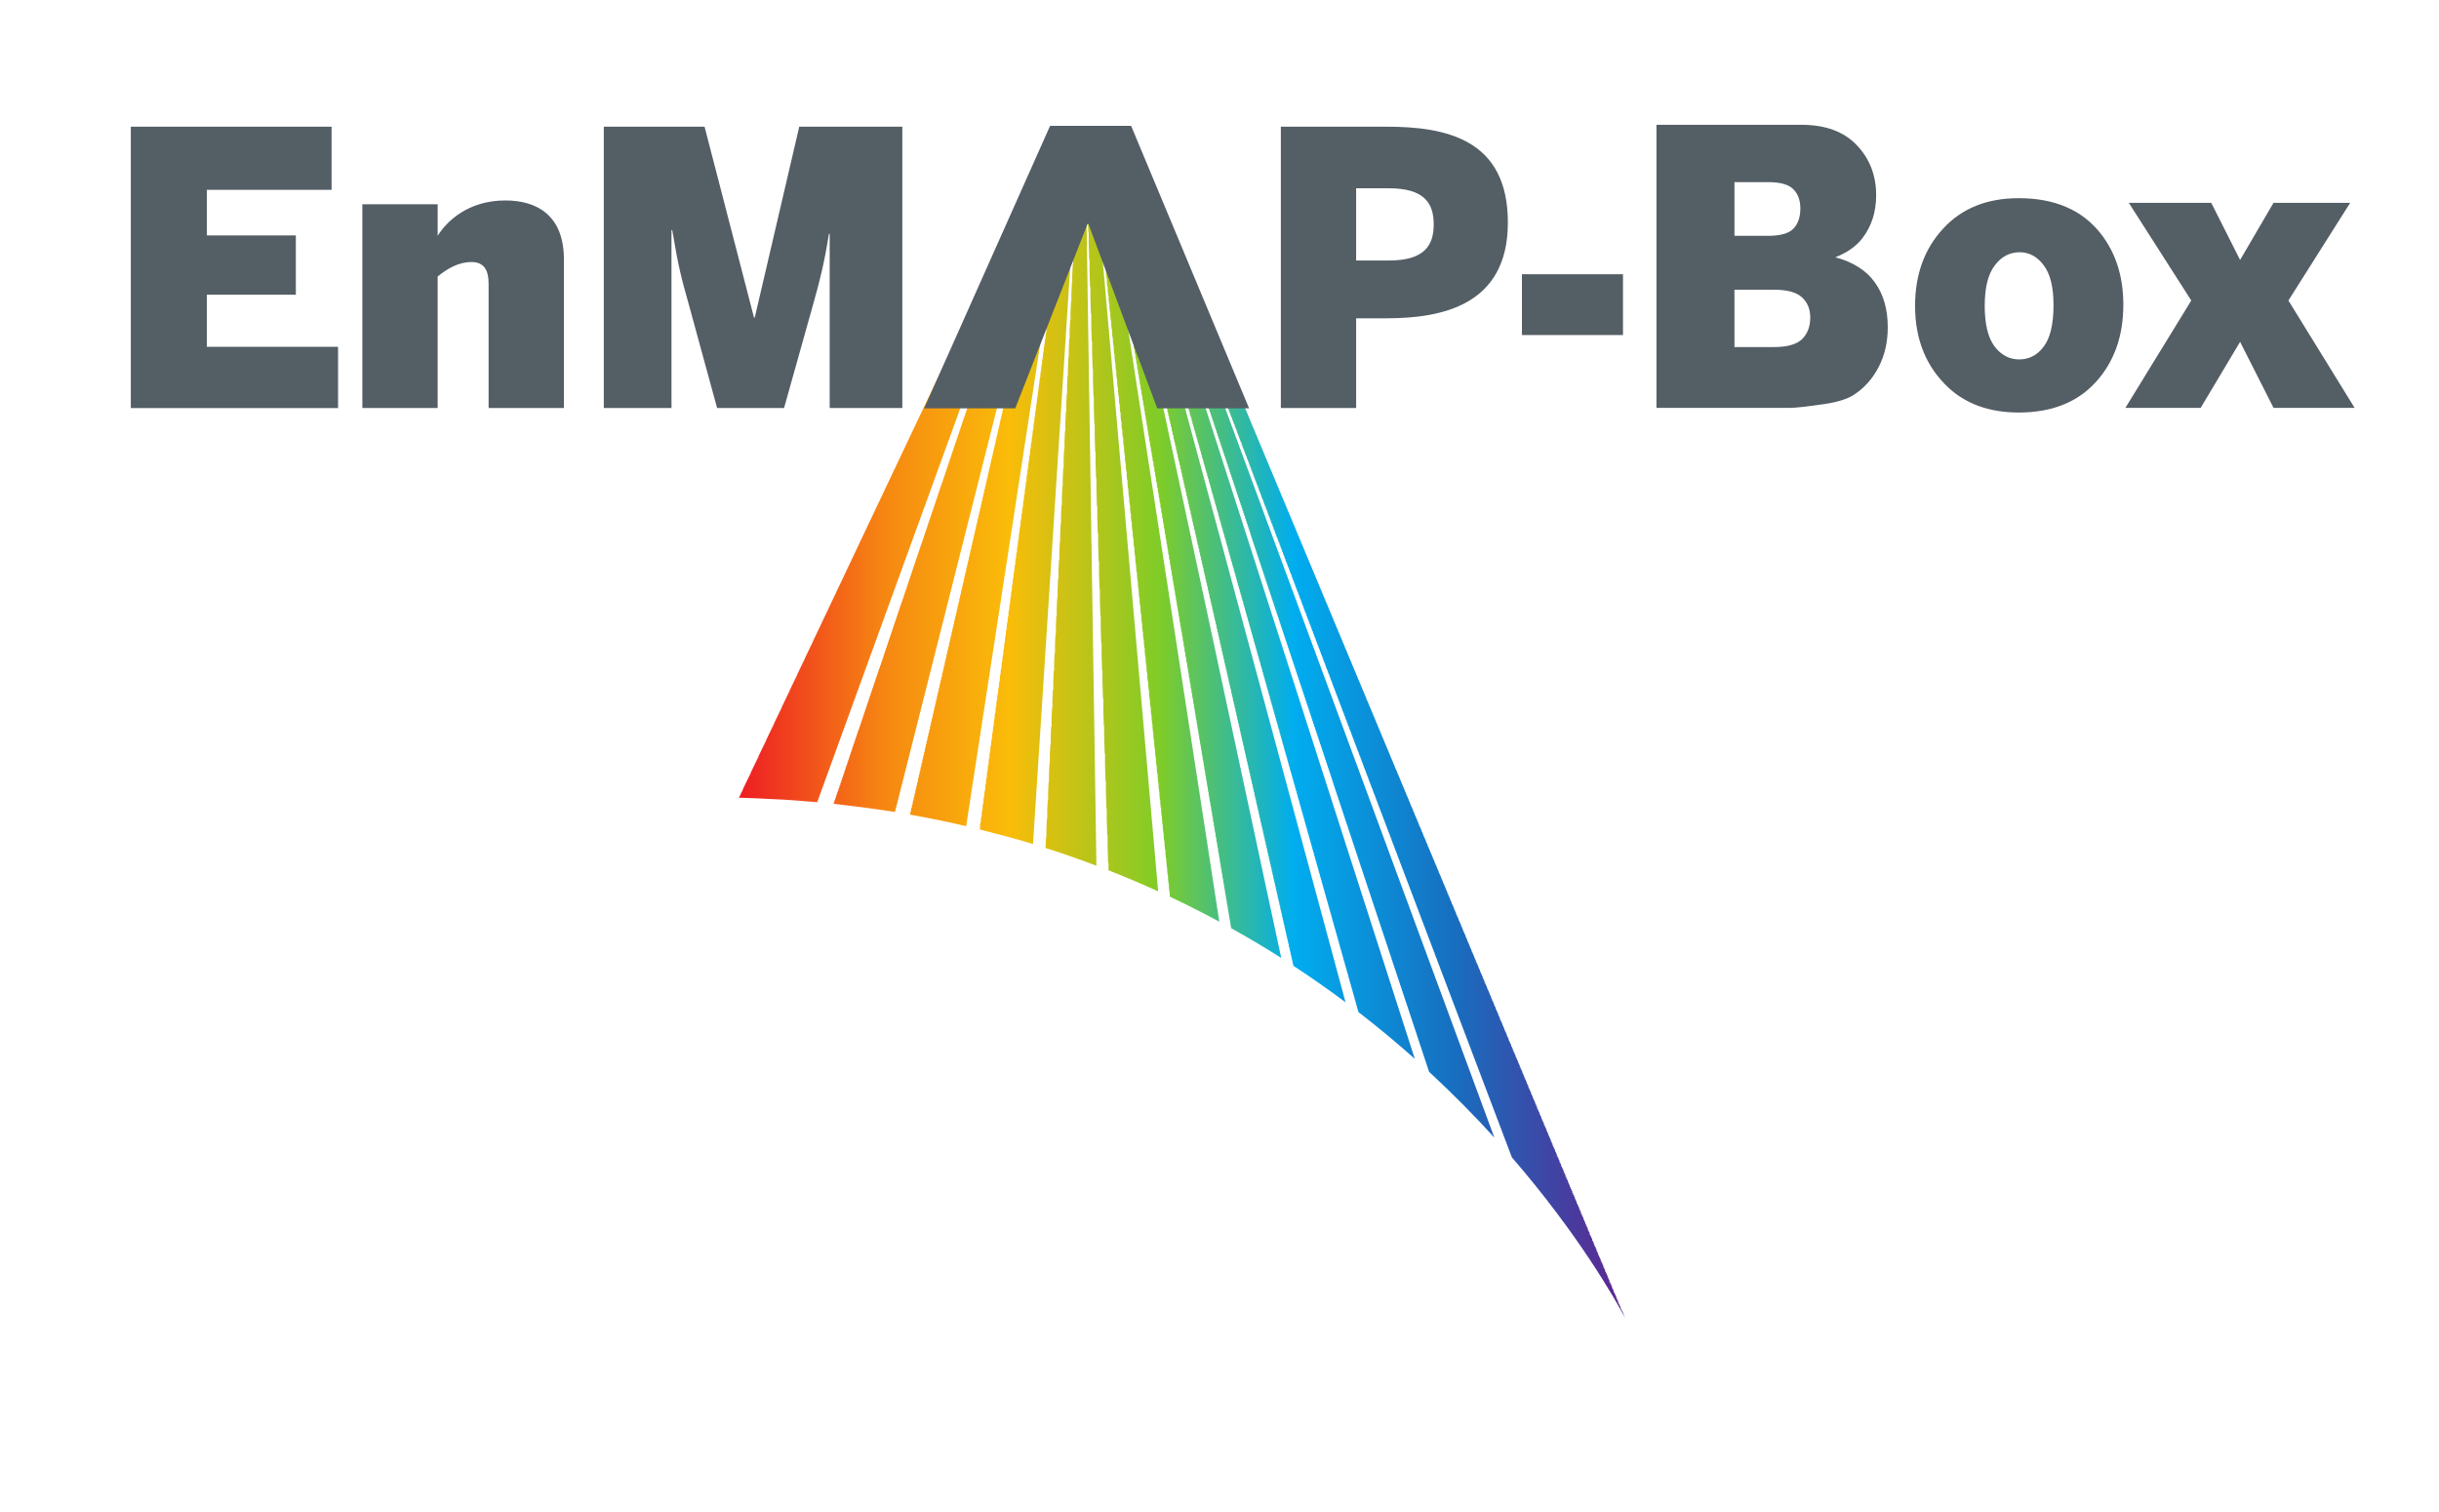 <?xml version="1.0" encoding="UTF-8" standalone="no"?>
<svg
   version="1.1"
   width="361.4"
   height="224.123"
   id="svg2"
   xml:space="preserve"
   inkscape:version="1.4 (86a8ad7, 2024-10-11)"
   sodipodi:docname="enmapbox_sticker.svg"
   inkscape:export-filename="enmapbox_sticker.pdf"
   inkscape:export-xdpi="300.03442"
   inkscape:export-ydpi="300.03442"
   xmlns:inkscape="http://www.inkscape.org/namespaces/inkscape"
   xmlns:sodipodi="http://sodipodi.sourceforge.net/DTD/sodipodi-0.dtd"
   xmlns:xlink="http://www.w3.org/1999/xlink"
   xmlns="http://www.w3.org/2000/svg"
   xmlns:svg="http://www.w3.org/2000/svg"
   xmlns:rdf="http://www.w3.org/1999/02/22-rdf-syntax-ns#"
   xmlns:cc="http://creativecommons.org/ns#"
   xmlns:dc="http://purl.org/dc/elements/1.1/"><title
     id="title1075">EnMAP-Box Sticker</title><sodipodi:namedview
     pagecolor="#f0f0f0"
     bordercolor="#666666"
     borderopacity="1"
     objecttolerance="10000"
     gridtolerance="10000"
     guidetolerance="10"
     inkscape:pageopacity="0"
     inkscape:pageshadow="2"
     inkscape:window-width="1920"
     inkscape:window-height="1009"
     id="namedview4097"
     showgrid="true"
     fit-margin-top="0"
     fit-margin-left="0"
     fit-margin-right="0"
     fit-margin-bottom="0"
     inkscape:zoom="4.4883891"
     inkscape:cx="168.99159"
     inkscape:cy="75.416812"
     inkscape:window-x="-8"
     inkscape:window-y="-8"
     inkscape:window-maximized="1"
     inkscape:current-layer="layer4"
     inkscape:document-rotation="0"
     inkscape:pagecheckerboard="true"
     lock-margins="true"
     inkscape:showpageshadow="2"
     inkscape:deskcolor="#d1d1d1"><inkscape:grid
       type="xygrid"
       id="grid2191"
       originx="-24.3"
       originy="-44.3"
       spacingy="1"
       spacingx="1"
       units="px"
       visible="true" /></sodipodi:namedview><defs
     id="defs6"><color-profile
       name="Adobe-RGB-1998"
       xlink:href="file:///C:/WINDOWS/system32/spool/drivers/color/AdobeRGB1998.icc"
       id="color-profile2" /><clipPath
       id="clipPath26"><path
         d="M 2362.38,3289.96 3754.11,6.801 3641.8,151.695 2640.37,2534.35 3412.13,445.691 3334.48,520.086 2556,2631.38 3172.66,695.02 l -18.02,-0.004 -48.52,39.734 -622.04,1973.96 477.78,-1855.796 -59.5,44.93 -489.59,1907.296 353.27,-1804.34 -55.73,34.08 -355.81,1835.76 209.8,-1746.44 -51.89,28.52 -207.45,1766.52 72.29,-1692.23 -53.51,24.09 -66.25,1704.29 -86.87,-1635.36 -48.91,16.08 94.6,1658.46 -257.22,-1604.98 -45.65,12.57 259.68,1627.16 -445.14,-1576.09 -50.91,8.91 455.88,1590.29 -656.68,-1555.14 -53.13,2.14 666.01,1572.08 -928.64,-1561.46 -47.53,1.93 1056.19,1777.98 z"
         inkscape:connector-curvature="0"
         id="path28" /></clipPath><clipPath
       id="clipPath26-7"><path
         d="M 2362.38,3289.96 3754.11,6.801 3641.8,151.695 2640.37,2534.35 3412.13,445.691 3334.48,520.086 2556,2631.38 3172.66,695.02 l -18.02,-0.004 -48.52,39.734 -622.04,1973.96 477.78,-1855.796 -59.5,44.93 -489.59,1907.296 353.27,-1804.34 -55.73,34.08 -355.81,1835.76 209.8,-1746.44 -51.89,28.52 -207.45,1766.52 72.29,-1692.23 -53.51,24.09 -66.25,1704.29 -86.87,-1635.36 -48.91,16.08 94.6,1658.46 -257.22,-1604.98 -45.65,12.57 259.68,1627.16 -445.14,-1576.09 -50.91,8.91 455.88,1590.29 -656.68,-1555.14 -53.13,2.14 666.01,1572.08 -928.64,-1561.46 -47.53,1.93 1056.19,1777.98 z"
         inkscape:connector-curvature="0"
         id="path28-5" /></clipPath><clipPath
       clipPathUnits="userSpaceOnUse"
       id="clipPath108"><path
         d="M 1150.2,1379.2 1601.07,189.34 C 1678.68,99.602 1720.55,25.059 1732.32,3.391 L 1157.51,1379.51 l -7.31,-0.31 m -7.3,-0.31 -7.29,-0.3 287.57,-1020.801 c 23.18,-17.898 44.95,-36.059 65.35,-54.238 L 1142.9,1378.89 1505.12,288.48 c 27.9,-25.781 53.1,-51.429 75.64,-76.23 l -430.56,1166.95 -7.3,-0.31 m -14.6,-0.61 219.5,-966.85 c 21.08,-13.821 41.23,-27.95 60.45,-42.321 l -272.64,1009.481 -7.31,-0.31 m -7.29,-0.3 154.6,-922.902 c 20.08,-11.18 39.45,-22.707 58.08,-34.539 l -205.39,957.741 -7.29,-0.3 m -7.3,-0.31 90.92,-886.158 c 19.72,-9.282 38.77,-18.973 57.29,-28.953 l -140.91,915.421 -7.3,-0.31 m -7.29,-0.31 26.86,-855.161 c 19.8,-7.758 39.01,-15.937 57.72,-24.449 l -77.29,879.92 -7.29,-0.31 m -7.3,-0.3 -38.7,-829.021 c 20.26,-6.43 39.77,-13.32 59.01,-20.578 l -13.01,849.899 -7.3,-0.3 m -7.28,-0.31 -107.879,-807.129 c 2.5,-0.641 5,-1.371 7.488,-2.031 18.501,-4.692 36.761,-9.559 54.491,-14.942 l 53.18,824.412 -7.28,-0.31 m -7.29,-0.3 -7.3,-0.31 -7.66,-0.03 -364.66,-769.758 0.25,-0.063 c 13.429,-0.348 26.66,-0.961 39.8,-1.668 16.879,-0.652 33.782,-2.101 50.75,-3.543 L 1077.25,1376.14 814.691,599.289 c 24.602,-2.828 47.02,-5.769 71.239,-9.488 L 1084.55,1376.45 903.223,586.73 c 21.91,-3.98 43.328,-8.16 65.218,-13.449 l 123.399,803.469 -7.29,-0.3"
         id="path106" /></clipPath><clipPath
       clipPathUnits="userSpaceOnUse"
       id="clipPath114"><path
         d="M 704.93,1379.51 H 1732.32 V 3.391 H 704.93 Z"
         id="path112" /></clipPath><linearGradient
       x1="0"
       y1="0"
       x2="1"
       y2="0"
       gradientUnits="userSpaceOnUse"
       gradientTransform="matrix(1027.39,0,0,1027.39,704.931,691.45)"
       spreadMethod="pad"
       id="linearGradient132"><stop
         style="stop-opacity:1;stop-color:#ed1c24"
         offset="0"
         id="stop116" /><stop
         style="stop-opacity:1;stop-color:#f68712"
         offset="0.165"
         id="stop118" /><stop
         style="stop-opacity:1;stop-color:#fabc09"
         offset="0.305"
         id="stop120" /><stop
         style="stop-opacity:1;stop-color:#7fcc28"
         offset="0.476"
         id="stop122" /><stop
         style="stop-opacity:1;stop-color:#00adef"
         offset="0.626"
         id="stop124" /><stop
         style="stop-opacity:1;stop-color:#176fc0"
         offset="0.805"
         id="stop126" /><stop
         style="stop-opacity:1;stop-color:#5e2590"
         offset="0.997"
         id="stop128" /><stop
         style="stop-opacity:1;stop-color:#5e2590"
         offset="1"
         id="stop130" /></linearGradient><clipPath
       clipPathUnits="userSpaceOnUse"
       id="clipPath108-4"><path
         d="M 1150.2,1379.2 1601.07,189.34 C 1678.68,99.602 1720.55,25.059 1732.32,3.391 L 1157.51,1379.51 l -7.31,-0.31 m -7.3,-0.31 -7.29,-0.3 287.57,-1020.801 c 23.18,-17.898 44.95,-36.059 65.35,-54.238 L 1142.9,1378.89 1505.12,288.48 c 27.9,-25.781 53.1,-51.429 75.64,-76.23 l -430.56,1166.95 -7.3,-0.31 m -14.6,-0.61 219.5,-966.85 c 21.08,-13.821 41.23,-27.95 60.45,-42.321 l -272.64,1009.481 -7.31,-0.31 m -7.29,-0.3 154.6,-922.902 c 20.08,-11.18 39.45,-22.707 58.08,-34.539 l -205.39,957.741 -7.29,-0.3 m -7.3,-0.31 90.92,-886.158 c 19.72,-9.282 38.77,-18.973 57.29,-28.953 l -140.91,915.421 -7.3,-0.31 m -7.29,-0.31 26.86,-855.161 c 19.8,-7.758 39.01,-15.937 57.72,-24.449 l -77.29,879.92 -7.29,-0.31 m -7.3,-0.3 -38.7,-829.021 c 20.26,-6.43 39.77,-13.32 59.01,-20.578 l -13.01,849.899 -7.3,-0.3 m -7.28,-0.31 -107.879,-807.129 c 2.5,-0.641 5,-1.371 7.488,-2.031 18.501,-4.692 36.761,-9.559 54.491,-14.942 l 53.18,824.412 -7.28,-0.31 m -7.29,-0.3 -7.3,-0.31 -7.66,-0.03 -364.66,-769.758 0.25,-0.063 c 13.429,-0.348 26.66,-0.961 39.8,-1.668 16.879,-0.652 33.782,-2.101 50.75,-3.543 L 1077.25,1376.14 814.691,599.289 c 24.602,-2.828 47.02,-5.769 71.239,-9.488 L 1084.55,1376.45 903.223,586.73 c 21.91,-3.98 43.328,-8.16 65.218,-13.449 l 123.399,803.469 -7.29,-0.3"
         id="path106-8" /></clipPath><clipPath
       clipPathUnits="userSpaceOnUse"
       id="clipPath114-1"><path
         d="M 704.93,1379.51 H 1732.32 V 3.391 H 704.93 Z"
         id="path112-5" /></clipPath><filter
       inkscape:collect="always"
       style="color-interpolation-filters:sRGB"
       id="filter6293-4"
       x="-0.051"
       width="1.102"
       y="-0.087"
       height="1.175"><feGaussianBlur
         inkscape:collect="always"
         stdDeviation="11.671"
         id="feGaussianBlur6295-9" /></filter><clipPath
       clipPathUnits="userSpaceOnUse"
       id="clipPath108-4-7"><path
         d="M 1150.2,1379.2 1601.07,189.34 C 1678.68,99.602 1720.55,25.059 1732.32,3.391 L 1157.51,1379.51 l -7.31,-0.31 m -7.3,-0.31 -7.29,-0.3 287.57,-1020.801 c 23.18,-17.898 44.95,-36.059 65.35,-54.238 L 1142.9,1378.89 1505.12,288.48 c 27.9,-25.781 53.1,-51.429 75.64,-76.23 l -430.56,1166.95 -7.3,-0.31 m -14.6,-0.61 219.5,-966.85 c 21.08,-13.821 41.23,-27.95 60.45,-42.321 l -272.64,1009.481 -7.31,-0.31 m -7.29,-0.3 154.6,-922.902 c 20.08,-11.18 39.45,-22.707 58.08,-34.539 l -205.39,957.741 -7.29,-0.3 m -7.3,-0.31 90.92,-886.158 c 19.72,-9.282 38.77,-18.973 57.29,-28.953 l -140.91,915.421 -7.3,-0.31 m -7.29,-0.31 26.86,-855.161 c 19.8,-7.758 39.01,-15.937 57.72,-24.449 l -77.29,879.92 -7.29,-0.31 m -7.3,-0.3 -38.7,-829.021 c 20.26,-6.43 39.77,-13.32 59.01,-20.578 l -13.01,849.899 -7.3,-0.3 m -7.28,-0.31 -107.879,-807.129 c 2.5,-0.641 5,-1.371 7.488,-2.031 18.501,-4.692 36.761,-9.559 54.491,-14.942 l 53.18,824.412 -7.28,-0.31 m -7.29,-0.3 -7.3,-0.31 -7.66,-0.03 -364.66,-769.758 0.25,-0.063 c 13.429,-0.348 26.66,-0.961 39.8,-1.668 16.879,-0.652 33.782,-2.101 50.75,-3.543 L 1077.25,1376.14 814.691,599.289 c 24.602,-2.828 47.02,-5.769 71.239,-9.488 L 1084.55,1376.45 903.223,586.73 c 21.91,-3.98 43.328,-8.16 65.218,-13.449 l 123.399,803.469 -7.29,-0.3"
         id="path106-8-1" /></clipPath><clipPath
       clipPathUnits="userSpaceOnUse"
       id="clipPath114-1-3"><path
         d="M 704.93,1379.51 H 1732.32 V 3.391 H 704.93 Z"
         id="path112-5-8" /></clipPath></defs><g
     inkscape:groupmode="layer"
     id="layer4"
     inkscape:label="Blur"
     style="display:inline;opacity:1"
     transform="translate(-24.3,-257.3)"><path
       style="display:inline;opacity:1;fill:#ffffff;fill-opacity:1;stroke:#ffffff;stroke-width:20;stroke-linejoin:round;stroke-miterlimit:4;stroke-dasharray:none;stroke-dashoffset:0;stroke-opacity:1;filter:url(#filter6293-4)"
       d="m 8.288,48.355 457.754,2e-6 22.329,23.14 11.165,2e-6 22.329,-23.14 h 66.988 l 22.329,23.14 H 756.325 l -11.165,46.28 11.165,46.28 -234.459,0 -22.329,-23.14 h -22.329 l -22.329,23.14 -44.659,0 127.761,319.335 H 507.744 C 477.509,420.725 325.235,301.423 198.089,302.897 L 253.912,164.056 H 8.288 Z"
       id="rect6084-5"
       inkscape:connector-curvature="0"
       sodipodi:nodetypes="ccccccccccccccccccccc"
       transform="matrix(0.448,0,0,0.432,36.288,252.104)" /></g><g
     inkscape:groupmode="layer"
     id="layer2"
     inkscape:label="Logo"
     style="display:inline;opacity:1"
     transform="translate(-24.3,-257.3)"
     sodipodi:insensitive="true"><g
       id="g1151"
       transform="translate(-36,-40)"><g
         id="g956"
         transform="matrix(0.961,0,0,0.961,-333.548,358.316)"
         style="display:inline;opacity:1"><g
           id="g102"
           transform="matrix(0.133,0,0,-0.133,430,140.157)"><g
             id="g104"
             clip-path="url(#clipPath108-4)"><g
               id="g110"
               clip-path="url(#clipPath114-1)"><path
                 d="m 1731,3 v 2 h -1 v 2 h -1 v 2 h -1 v 2 h -1 v 1 h -1 v 2 h -1 v 2 h -1 v 2 h -1 v 2 h -1 v 1 h -1 v 2 h -1 v 2 h -1 v 1 h -1 v 2 h -1 v 2 h -1 v 1 h -1 v 2 h -1 v 2 h -1 v 1 h -1 v 2 h -1 v 2 h -1 v 1 h -1 v 2 h -1 v 1 h -1 v 2 h -1 v 2 h -1 v 1 h -1 v 2 h -1 v 1 h -1 v 2 h -1 v 2 h -1 v 1 h -1 v 2 h -1 v 1 h -1 v 2 h -1 v 1 h -1 v 2 h -1 v 1 h -1 v 2 h -1 v 1 h -1 v 2 h -1 v 1 h -1 v 2 h -1 v 1 h -1 v 2 h -1 v 1 h -1 v 2 h -1 v 1 h -1 v 2 h -1 v 1 h -1 v 2 h -1 v 1 h -1 v 2 h -1 v 1 h -1 v 1 h -1 v 2 h -1 v 1 h -1 v 2 h -1 v 1 h -1 v 2 h -1 v 1 h -1 v 1 h -1 v 2 h -1 v 1 h -1 v 1 h -1 v 2 h -1 v 1 h -1 v 2 h -1 v 1 h -1 v 1 h -1 v 2 h -1 v 1 h -1 v 1 h -1 v 2 h -1 v 1 h -1 v 1 h -1 v 2 h -1 v 1 h -1 v 2 h -1 v 1 h -1 v 1 h -1 v 1 h -1 v 2 h -1 v 1 h -1 v 1 h -1 v 2 h -1 v 1 h -1 v 1 h -1 v 2 h -1 v 1 h -1 v 1 h -1 v 1 h -1 v 2 h -1 v 1 h -1 v 1 h -1 v 2 h -1 v 1 h -1 v 1 h -1 v 1 h -1 v 2 h -1 v 1 h -1 v 1 h -1 v 1 h -1 v 2 h -1 v 1 h -1 v 1 h -1 v 1 h -1 v 1 h -1 v 2 h -1 v 1 h -1 v 1 h -1 v 1 h -1 v 2 h -1 v 1 h -1 v 1 h -1 v 1 h -1 v 1 h -1 v 2 h -1 v 1 h -1 v 1 h -1 v 1 h -1 v 1 h -1 v 2 h -1 v 1 h -1 v 1 h -1 v 1 h -1 v 1 h -1 v 1 h -1 v 2 h -1 v 1 h -1 v 1 h -1 v 3 h -1 v 2 h -1 v 3 h -1 v 3 h -1 v 2 h -1 v 3 h -1 v 3 h -1 v 2 h -1 v 3 h -1 v 2 h -1 v 3 h -1 v 3 h -1 v 2 h -1 v 3 h -1 v 3 h -1 v 2 h -1 v 3 h -1 v 3 h -1 v 2 h -1 v 3 h -1 v 2 h -1 v 3 h -1 v 3 h -1 v 2 h -1 v 3 h -1 v 3 h -1 v 2 h -1 v 3 h -1 v 3 h -1 v 2 h -1 v 3 h -1 v 2 h -1 v 3 h -1 v 3 h -1 v 2 h -1 v 3 h -1 v 3 h -1 v 2 h -1 v 3 h -1 v 3 h -1 v 2 h -1 v 3 h -1 v 3 h -1 v 2 h -1 v 3 h -1 v 2 h -1 v 3 h -1 v 3 h -1 v 2 h -1 v 3 h -1 v 3 h -1 v 2 h -1 v 3 h -1 v 3 h -1 v 2 h -1 v 3 h -1 v 2 h -1 v 3 h -1 v 3 h -1 v 2 h -1 v 3 h -1 v 3 h -1 v 2 h -1 v 3 h -1 v 3 h -1 v 2 h -1 v 3 h -1 v 2 h -1 v 3 h -1 v 3 h -1 v 2 h -1 v 3 h -1 v 3 h -1 v 2 h -1 v 3 h -1 v 3 h -1 v 2 h -1 v 3 h -1 v 3 h -1 v 2 h -1 v 3 h -1 v 2 h -1 v 3 h -1 v 3 h -1 v 2 h -1 v 3 h -1 v 3 h -1 v 2 h -1 v 3 h -1 v 3 h -1 v 2 h -1 v 3 h -1 v 2 h -1 v 3 h -1 v 3 h -1 v 2 h -1 v 3 h -1 v 3 h -1 v 2 h -1 v 3 h -1 v 3 h -1 v 2 h -1 v 3 h -1 v 2 h -1 v 3 h -1 v 3 h -1 v 2 h -1 v 3 h -1 v 3 h -1 v 2 h -1 v 3 h -1 v 3 h -1 v 2 h -1 v 3 h -1 v 3 h -1 v 2 h -1 v 3 h -1 v 2 h -1 v 3 h -1 v 3 h -1 v 2 h -1 v 3 h -1 v 3 h -1 v 2 h -1 v 3 h -1 v 3 h -1 v 2 h -1 v 3 h -1 v 2 h -1 v 3 h -1 v 3 h -1 v 2 h -1 v 3 h -1 v 3 h -1 v 2 h -1 v 3 h -1 v 3 h -1 v 2 h -1 v 3 h -1 v 3 h -1 v 2 h -1 v 3 h -1 v 2 h -1 v 3 h -1 v 3 h -1 v 2 h -1 v 3 h -1 v 3 h -1 v 2 h -1 v 3 h -1 v 3 h -1 v 2 h -1 v 3 h -1 v 2 h -1 v 3 h -1 v 3 h -1 v 2 h -1 v 3 h -1 v 3 h -1 v 2 h -1 v 3 h -1 v 3 h -1 v 2 h -1 v 3 h -1 v 2 h -1 v 3 h -1 v 3 h -1 v 2 h -1 v 3 h -1 v 3 h -1 v 2 h -1 v 3 h -1 v 3 h -1 v 2 h -1 v 3 h -1 v 3 h -1 v 2 h -1 v 3 h -1 v 2 h -1 v 3 h -1 v 3 h -1 v 2 h -1 v 3 h -1 v 3 h -1 v 2 h -1 v 3 h -1 v 3 h -1 v 2 h -1 v 3 h -1 v 2 h -1 v 3 h -1 v 3 h -1 v 2 h -1 v 3 h -1 v 3 h -1 v 2 h -1 v 3 h -1 v 3 h -1 v 2 h -1 v 3 h -1 v 2 h -1 v 3 h -1 v 3 h -1 v 2 h -1 v 3 h -1 v 3 h -1 v 2 h -1 v 3 h -1 v 3 h -1 v 2 h -1 v 3 h -1 v 3 h -1 v 2 h -1 v 3 h -1 v 2 h -1 v 3 h -1 v 3 h -1 v 2 h -1 v 3 h -1 v 3 h -1 v 2 h -1 v 3 h -1 v 3 h -1 v 2 h -1 v 3 h -1 v 2 h -1 v 3 h -1 v 3 h -1 v 2 h -1 v 3 h -1 v 3 h -1 v 2 h -1 v 3 h -1 v 3 h -1 v 2 h -1 v 3 h -1 v 2 h -1 v 3 h -1 v 3 h -1 v 2 h -1 v 3 h -1 v 3 h -1 v 2 h -1 v 3 h -1 v 3 h -1 v 2 h -1 v 3 h -1 v 3 h -1 v 2 h -1 v 3 h -1 v 2 h -1 v 3 h -1 v 3 h -1 v 2 h -1 v 3 h -1 v 3 h -1 v 2 h -1 v 3 h -1 v 3 h -1 v 2 h -1 v 3 h -1 v 2 h -1 v 3 h -1 v 3 h -1 v 2 h -1 v 3 h -1 v 3 h -1 v 2 h -1 v 3 h -1 v 3 h -1 v 2 h -1 v 3 h -1 v 2 h -1 v 3 h -1 v 3 h -1 v 2 h -1 v 3 h -1 v 3 h -1 v 2 h -1 v 3 h -1 v 3 h -1 v 2 h -1 v 3 h -1 v 3 h -1 v 2 h -1 v 3 h -1 v 2 h -1 v 3 h -1 v 3 h -1 v 2 h -1 v 3 h -1 v 3 h -1 v 2 h -1 v 3 h -1 v 3 h -1 v 2 h -1 v 3 h -1 v 2 h -1 v 3 h -1 v 3 h -1 v 2 h -1 v 3 h -1 v 3 h -1 v 2 h -1 v 3 h -1 v 3 h -1 v 2 h -1 v 3 h -1 v 2 h -1 v 3 h -1 v 3 h -1 v 2 h -1 v 3 h -1 v 3 h -1 v 2 h -1 v 3 h -1 v 3 h -1 v 2 h -1 v 3 h -1 v 3 h -1 v 2 h -1 v 3 h -1 v 2 h -1 v 3 h -1 v 3 h -1 v 2 h -1 v 3 h -1 v 3 h -1 v 2 h -1 v 3 h -1 v 3 h -1 v 2 h -1 v 3 h -1 v 2 h -1 v 3 h -1 v 3 h -1 v 2 h -1 v 3 h -1 v 3 h -1 v 2 h -1 v 3 h -1 v 3 h -1 v 2 h -1 v 3 h -1 v 3 h -1 v 2 h -1 v 3 h -1 v 2 h -1 v 3 h -1 v 3 h -1 v 2 h -1 v 3 h -1 v 3 h -1 v 2 h -1 v 3 h -1 v 3 h -1 v 2 h -1 v 3 h -1 v 2 h -1 v 3 h -1 v 3 h -1 v 2 h -1 v 3 h -1 v 3 h -1 v 2 h -1 v -2 h 1 v -3 h 1 v -3 h 1 v -2 h 1 v -3 h 1 v -3 h 1 v -2 h 1 v -3 h 1 v -3 h 1 v -3 h 1 v -2 h 1 v -3 h 1 v -3 h 1 v -2 h 1 v -3 h 1 v -3 h 1 v -2 h 1 v -3 h 1 v -3 h 1 v -3 h 1 v -2 h 1 v -3 h 1 v -3 h 1 v -2 h 1 v -3 h 1 v -3 h 1 v -3 h 1 v -2 h 1 v -3 h 1 v -3 h 1 v -2 h 1 v -3 h 1 v -3 h 1 v -3 h 1 v -2 h 1 v -3 h 1 v -3 h 1 v -2 h 1 v -3 h 1 v -3 h 1 v -3 h 1 v -2 h 1 v -3 h 1 v -3 h 1 v -2 h 1 v -3 h 1 v -3 h 1 v -3 h 1 v -2 h 1 v -3 h 1 v -3 h 1 v -2 h 1 v -3 h 1 v -3 h 1 v -2 h 1 v -3 h 1 v -3 h 1 v -3 h 1 v -2 h 1 v -3 h 1 v -3 h 1 v -2 h 1 v -3 h 1 v -3 h 1 v -3 h 1 v -2 h 1 v -3 h 1 v -3 h 1 v -2 h 1 v -3 h 1 v -3 h 1 v -3 h 1 v -2 h 1 v -3 h 1 v -3 h 1 v -2 h 1 v -3 h 1 v -3 h 1 v -3 h 1 v -2 h 1 v -3 h 1 v -3 h 1 v -2 h 1 v -3 h 1 v -3 h 1 v -3 h 1 v -2 h 1 v -3 h 1 v -3 h 1 v -2 h 1 v -3 h 1 v -3 h 1 v -2 h 1 v -3 h 1 v -3 h 1 v -3 h 1 v -2 h 1 v -3 h 1 v -3 h 1 v -2 h 1 v -3 h 1 v -3 h 1 v -3 h 1 v -2 h 1 v -3 h 1 v -3 h 1 v -2 h 1 v -3 h 1 v -3 h 1 v -3 h 1 v -2 h 1 v -3 h 1 v -3 h 1 v -2 h 1 v -3 h 1 v -3 h 1 v -3 h 1 v -2 h 1 v -3 h 1 v -3 h 1 v -2 h 1 v -3 h 1 v -3 h 1 v -2 h 1 v -3 h 1 v -3 h 1 v -3 h 1 v -2 h 1 v -3 h 1 v -3 h 1 v -2 h 1 v -3 h 1 v -3 h 1 v -3 h 1 v -2 h 1 v -3 h 1 v -3 h 1 v -2 h 1 v -3 h 1 v -3 h 1 v -3 h 1 v -2 h 1 v -3 h 1 v -3 h 1 v -2 h 1 v -3 h 1 v -3 h 1 v -3 h 1 v -2 h 1 v -3 h 1 v -3 h 1 v -2 h 1 v -3 h 1 v -3 h 1 v -3 h 1 v -2 h 1 v -3 h 1 v -3 h 1 v -2 h 1 v -3 h 1 v -3 h 1 v -2 h 1 v -3 h 1 v -3 h 1 v -3 h 1 v -2 h 1 v -3 h 1 v -3 h 1 v -2 h 1 v -3 h 1 v -3 h 1 v -3 h 1 v -2 h 1 v -3 h 1 v -3 h 1 v -2 h 1 v -3 h 1 v -3 h 1 v -3 h 1 v -2 h 1 v -3 h 1 v -3 h 1 v -2 h 1 v -3 h 1 v -3 h 1 v -3 h 1 v -2 h 1 v -3 h 1 v -3 h 1 v -2 h 1 v -3 h 1 v -3 h 1 v -3 h 1 v -2 h 1 v -3 h 1 v -3 h 1 v -2 h 1 v -3 h 1 v -3 h 1 v -2 h 1 v -3 h 1 v -3 h 1 v -3 h 1 v -2 h 1 v -3 h 1 v -3 h 1 v -2 h 1 v -3 h 1 v -3 h 1 v -3 h 1 v -2 h 1 v -3 h 1 v -3 h 1 v -2 h 1 v -3 h 1 v -3 h 1 v -3 h 1 v -2 h 1 v -3 h 1 v -3 h 1 v -2 h 1 v -3 h 1 v -3 h 1 v -3 h 1 v -2 h 1 v -3 h 1 v -3 h 1 v -2 h 1 v -3 h 1 v -3 h 1 v -3 h 1 v -2 h 1 v -3 h 1 v -3 h 1 v -2 h 1 v -3 h 1 v -3 h 1 v -2 h 1 v -3 h 1 v -3 h 1 v -3 h 1 v -2 h 1 v -3 h 1 v -3 h 1 v -2 h 1 v -3 h 1 v -3 h 1 v -3 h 1 v -2 h 1 v -3 h 1 v -3 h 1 v -2 h 1 v -3 h 1 v -3 h 1 v -3 h 1 v -2 h 1 v -3 h 1 v -3 h 1 v -2 h 1 v -3 h 1 v -3 h 1 v -3 h 1 v -2 h 1 v -3 h 1 v -3 h 1 v -2 h 1 v -3 h 1 v -3 h 1 v -2 h 1 v -3 h 1 v -3 h 1 v -3 h 1 v -2 h 1 v -3 h 1 v -3 h 1 v -2 h 1 v -3 h 1 v -3 h 1 v -3 h 1 v -2 h 1 v -3 h 1 v -3 h 1 v -2 h 1 v -3 h 1 v -3 h 1 v -3 h 1 v -2 h 1 v -3 h 1 v -3 h 1 v -2 h 1 v -3 h 1 v -3 h 1 v -3 h 1 v -2 h 1 v -3 h 1 v -3 h 1 v -2 h 1 v -3 h 1 v -3 h 1 v -3 h 1 v -2 h 1 v -3 h 1 v -3 h 1 v -2 h 1 v -3 h 1 v -3 h 1 v -2 h 1 v -3 h 1 v -3 h 1 v -3 h 1 v -2 h 1 v -3 h 1 v -3 h 1 v -2 h 1 v -3 h 1 v -3 h 1 v -3 h 1 v -2 h 1 v -3 h 1 v -3 h 1 v -2 h 1 v -3 h 1 v -3 h 1 v -3 h 1 v -2 h 1 v -3 h 1 v -3 h 1 v -2 h 1 v -3 h 1 v -3 h 1 v -3 h 1 v -2 h 1 v -3 h 1 v -3 h 1 v -2 h 1 v -3 h 1 v -3 h 1 v -3 h 1 v -2 h 1 v -3 h 1 v -3 h 1 v -2 h 1 v -3 h 1 v -3 h 1 v -2 h 1 v -3 h 1 v -3 h -1 v 1 h -1 v 1 h -1 v 1 h -1 v 1 h -1 v 1 h -1 v 1 h -1 v 1 h -1 v 1 h -1 v 1 h -1 v 1 h -1 v 1 h -1 v 1 h -1 v 1 h -1 v 1 h -1 v 1 h -1 v 2 h -1 v 1 h -1 v 1 h -1 v 1 h -1 v 1 h -1 v 1 h -1 v 1 h -1 v 1 h -1 v 1 h -1 v 1 h -1 v 1 h -1 v 1 h -1 v 1 h -1 v 1 h -1 v 1 h -1 v 1 h -1 v 1 h -1 v 1 h -1 v 1 h -1 v 1 h -1 v 1 h -1 v 1 h -1 v 1 h -1 v 1 h -1 v 1 h -1 v 1 h -1 v 1 h -1 v 1 h -1 v 1 h -1 v 1 h -1 v 1 h -1 v 1 h -1 v 1 h -1 v 1 h -1 v 1 h -1 v 1 h -1 v 1 h -1 v 1 h -1 v 1 h -1 v 1 h -1 v 1 h -1 v 1 h -1 v 1 h -1 v 1 h -1 v 1 h -1 v 1 h -1 v 1 h -1 v 1 h -1 v 1 h -1 v 1 h -1 v 1 h -1 v 1 h -1 v 1 h -1 v 1 h -1 v 1 h -2 v 1 h -1 v 1 h -1 v 1 h -1 v 1 h -1 v 1 h -1 v 3 h -1 v 3 h -1 v 3 h -1 v 3 h -1 v 3 h -1 v 3 h -1 v 3 h -1 v 3 h -1 v 3 h -1 v 3 h -1 v 3 h -1 v 3 h -1 v 3 h -1 v 3 h -1 v 4 h -1 v 3 h -1 v 3 h -1 v 3 h -1 v 3 h -1 v 3 h -1 v 3 h -1 v 3 h -1 v 3 h -1 v 3 h -1 v 3 h -1 v 3 h -1 v 3 h -1 v 3 h -1 v 3 h -1 v 3 h -1 v 3 h -1 v 3 h -1 v 3 h -1 v 3 h -1 v 3 h -1 v 3 h -1 v 3 h -1 v 3 h -1 v 3 h -1 v 3 h -1 v 3 h -1 v 3 h -1 v 3 h -1 v 3 h -1 v 3 h -1 v 3 h -1 v 3 h -1 v 3 h -1 v 3 h -1 v 3 h -1 v 3 h -1 v 3 h -1 v 3 h -1 v 3 h -1 v 3 h -1 v 3 h -1 v 3 h -1 v 3 h -1 v 3 h -1 v 3 h -1 v 3 h -1 v 3 h -1 v 3 h -1 v 3 h -1 v 3 h -1 v 3 h -1 v 3 h -1 v 3 h -1 v 3 h -1 v 3 h -1 v 3 h -1 v 3 h -1 v 3 h -1 v 3 h -1 v 3 h -1 v 3 h -1 v 3 h -1 v 3 h -1 v 3 h -1 v 3 h -1 v 3 h -1 v 3 h -1 v 3 h -1 v 3 h -1 v 3 h -1 v 3 h -1 v 3 h -1 v 3 h -1 v 3 h -1 v 3 h -1 v 3 h -1 v 3 h -1 v 3 h -1 v 3 h -1 v 3 h -1 v 3 h -1 v 3 h -1 v 3 h -1 v 3 h -1 v 3 h -1 v 3 h -1 v 3 h -1 v 3 h -1 v 3 h -1 v 3 h -1 v 3 h -1 v 3 h -1 v 3 h -1 v 3 h -1 v 3 h -1 v 4 h -1 v 3 h -1 v 3 h -1 v 3 h -1 v 3 h -1 v 3 h -1 v 3 h -1 v 3 h -1 v 3 h -1 v 3 h -1 v 3 h -1 v 3 h -1 v 3 h -1 v 3 h -1 v 3 h -1 v 3 h -1 v 3 h -1 v 3 h -1 v 3 h -1 v 3 h -1 v 3 h -1 v 3 h -1 v 3 h -1 v 3 h -1 v 3 h -1 v 3 h -1 v 3 h -1 v 3 h -1 v 3 h -1 v 3 h -1 v 3 h -1 v 3 h -1 v 3 h -1 v 3 h -1 v 3 h -1 v 3 h -1 v 3 h -1 v 3 h -1 v 3 h -1 v 3 h -1 v 3 h -1 v 3 h -1 v 3 h -1 v 3 h -1 v 3 h -1 v 3 h -1 v 3 h -1 v 3 h -1 v 3 h -1 v 3 h -1 v 3 h -1 v 3 h -1 v 3 h -1 v 3 h -1 v 3 h -1 v 3 h -1 v 3 h -1 v 3 h -1 v 3 h -1 v 3 h -1 v 3 h -1 v 3 h -1 v 3 h -1 v 3 h -1 v 3 h -1 v 3 h -1 v 3 h -1 v 3 h -1 v 3 h -1 v 3 h -1 v 3 h -1 v 3 h -1 v 3 h -1 v 3 h -1 v 3 h -1 v 3 h -1 v 3 h -1 v 3 h -1 v 3 h -1 v 3 h -1 v 3 h -1 v 3 h -1 v 3 h -1 v 3 h -1 v 3 h -1 v 3 h -1 v 3 h -1 v 3 h -1 v 3 h -1 v 3 h -1 v 3 h -1 v 3 h -1 v 3 h -1 v 3 h -1 v 3 h -1 v 3 h -1 v 3 h -1 v 4 h -1 v 3 h -1 v 3 h -1 v 3 h -1 v 3 h -1 v 3 h -1 v 3 h -1 v 3 h -1 v 3 h -1 v 3 h -1 v 3 h -1 v 3 h -1 v 3 h -1 v 3 h -1 v 3 h -1 v 3 h -1 v 3 h -1 v 3 h -1 v 3 h -1 v 3 h -1 v 3 h -1 v 3 h -1 v 3 h -1 v 3 h -1 v 3 h -1 v 3 h -1 v 3 h -1 v 3 h -1 v 3 h -1 v 3 h -1 v 3 h -1 v 3 h -1 v 3 h -1 v 3 h -1 v 3 h -1 v 3 h -1 v 3 h -1 v 3 h -1 v 3 h -1 v 3 h -1 v 3 h -1 v 3 h -1 v 3 h -1 v 3 h -1 v 3 h -1 v 3 h -1 v 3 h -1 v 3 h -1 v 3 h -1 v 3 h -1 v 3 h -1 v 3 h -1 v 3 h -1 v 3 h -1 v 3 h -1 v 3 h -1 v 3 h -1 v 3 h -1 v 3 h -1 v 3 h -1 v 3 h -1 v 3 h -1 v 3 h -1 v 3 h -1 v 3 h -1 v 3 h -1 v 3 h -1 v 3 h -1 v 3 h -1 v 3 h -1 v 3 h -1 v 3 h -1 v 3 h -1 v 3 h -1 v 3 h -1 v 3 h -1 v 3 h -1 v 3 h -1 v 3 h -1 v 3 h -1 v 3 h -1 v 3 h -1 v 3 h -1 v 3 h -1 v 3 h -1 v -3 h 1 v -3 h 1 v -3 h 1 v -3 h 1 v -3 h 1 v -3 h 1 v -3 h 1 v -3 h 1 v -3 h 1 v -4 h 1 v -3 h 1 v -3 h 1 v -3 h 1 v -3 h 1 v -3 h 1 v -3 h 1 v -3 h 1 v -3 h 1 v -4 h 1 v -3 h 1 v -3 h 1 v -3 h 1 v -3 h 1 v -3 h 1 v -3 h 1 v -3 h 1 v -3 h 1 v -4 h 1 v -3 h 1 v -3 h 1 v -3 h 1 v -3 h 1 v -3 h 1 v -3 h 1 v -3 h 1 v -3 h 1 v -4 h 1 v -3 h 1 v -3 h 1 v -3 h 1 v -3 h 1 v -3 h 1 v -3 h 1 v -3 h 1 v -3 h 1 v -4 h 1 v -3 h 1 v -3 h 1 v -3 h 1 v -3 h 1 v -3 h 1 v -3 h 1 v -3 h 1 v -3 h 1 v -4 h 1 v -3 h 1 v -3 h 1 v -3 h 1 v -3 h 1 v -3 h 1 v -3 h 1 v -3 h 1 v -3 h 1 v -4 h 1 v -3 h 1 v -3 h 1 v -3 h 1 v -3 h 1 v -3 h 1 v -3 h 1 v -3 h 1 v -3 h 1 v -4 h 1 v -3 h 1 v -3 h 1 v -3 h 1 v -3 h 1 v -3 h 1 v -3 h 1 v -3 h 1 v -3 h 1 v -4 h 1 v -3 h 1 v -3 h 1 v -3 h 1 v -3 h 1 v -3 h 1 v -3 h 1 v -3 h 1 v -4 h 1 v -3 h 1 v -3 h 1 v -3 h 1 v -3 h 1 v -3 h 1 v -3 h 1 v -3 h 1 v -3 h 1 v -4 h 1 v -3 h 1 v -3 h 1 v -3 h 1 v -3 h 1 v -3 h 1 v -3 h 1 v -3 h 1 v -3 h 1 v -4 h 1 v -3 h 1 v -3 h 1 v -3 h 1 v -3 h 1 v -3 h 1 v -3 h 1 v -3 h 1 v -3 h 1 v -4 h 1 v -3 h 1 v -3 h 1 v -3 h 1 v -3 h 1 v -3 h 1 v -3 h 1 v -3 h 1 v -3 h 1 v -4 h 1 v -3 h 1 v -3 h 1 v -3 h 1 v -3 h 1 v -3 h 1 v -3 h 1 v -3 h 1 v -3 h 1 v -4 h 1 v -3 h 1 v -3 h 1 v -3 h 1 v -3 h 1 v -3 h 1 v -3 h 1 v -3 h 1 v -3 h 1 v -4 h 1 v -3 h 1 v -3 h 1 v -3 h 1 v -3 h 1 v -3 h 1 v -3 h 1 v -3 h 1 v -3 h 1 v -4 h 1 v -3 h 1 v -3 h 1 v -3 h 1 v -3 h 1 v -3 h 1 v -3 h 1 v -3 h 1 v -3 h 1 v -4 h 1 v -3 h 1 v -3 h 1 v -3 h 1 v -3 h 1 v -3 h 1 v -3 h 1 v -3 h 1 v -3 h 1 v -4 h 1 v -3 h 1 v -3 h 1 v -3 h 1 v -3 h 1 v -3 h 1 v -3 h 1 v -3 h 1 v -3 h 1 v -4 h 1 v -3 h 1 v -3 h 1 v -3 h 1 v -3 h 1 v -3 h 1 v -3 h 1 v -3 h 1 v -3 h 1 v -4 h 1 v -3 h 1 v -3 h 1 v -3 h 1 v -3 h 1 v -3 h 1 v -3 h 1 v -3 h 1 v -3 h 1 v -4 h 1 v -3 h 1 v -3 h 1 v -3 h 1 v -3 h 1 v -3 h 1 v -3 h 1 v -3 h 1 v -3 h 1 v -4 h 1 v -3 h 1 v -3 h 1 v -3 h 1 v -3 h 1 v -3 h 1 v -3 h 1 v -3 h 1 v -3 h 1 v -4 h 1 v -3 h 1 v -3 h 1 v -3 h 1 v -3 h 1 v -3 h 1 v -3 h 1 v -3 h 1 v -3 h 1 v -4 h 1 v -3 h 1 v -3 h 1 v -3 h 1 v -3 h 1 v -3 h 1 v -3 h 1 v -3 h 1 v -3 h 1 v -4 h 1 v -3 h 1 v -3 h 1 v -3 h 1 v -3 h 1 v -3 h 1 v -3 h 1 v -3 h 1 v -3 h 1 v -4 h 1 v -3 h 1 v -3 h 1 v -3 h 1 v -3 h 1 v -3 h 1 v -3 h 1 v -3 h 1 v -3 h 1 v -4 h 1 v -3 h 1 v -3 h 1 v -3 h 1 v -3 h 1 v -3 h 1 v -3 h 1 v -3 h 1 v -3 h 1 v -4 h 1 v -3 h 1 v -3 h 1 v -3 h 1 v -3 h 1 v -3 h 1 v -3 h 1 v -3 h 1 v -3 h 1 v -4 h 1 v -3 h 1 v -3 h 1 v -3 h 1 v -3 h 1 v -3 h 1 v -3 h 1 v -3 h 1 v -3 h -1 v 1 h -2 v 1 h -1 v 1 h -1 v 1 h -1 v 1 h -1 v 1 h -1 v 1 h -1 v 1 h -2 v 1 h -1 v 1 h -1 v 1 h -1 v 1 h -1 v 1 h -1 v 1 h -2 v 1 h -1 v 1 h -1 v 1 h -1 v 1 h -1 v 1 h -1 v 1 h -2 v 1 h -1 v 1 h -1 v 1 h -1 v 1 h -1 v 1 h -2 v 1 h -1 v 1 h -1 v 1 h -1 v 1 h -1 v 1 h -2 v 1 h -1 v 1 h -1 v 1 h -1 v 1 h -2 v 1 h -1 v 1 h -1 v 1 h -1 v 1 h -2 v 1 h -1 v 1 h -1 v 1 h -1 v 1 h -1 v 1 h -2 v 1 h -1 v 1 h -1 v 1 h -1 v 1 h -2 v 1 h -1 v 1 h -1 v 1 h -1 v 1 h -2 v 1 h -1 v 1 h -1 v 1 h -1 v 1 h -1 v 3 h -1 v 4 h -1 v 4 h -1 v 3 h -1 v 4 h -1 v 3 h -1 v 4 h -1 v 3 h -1 v 4 h -1 v 3 h -1 v 4 h -1 v 4 h -1 v 3 h -1 v 4 h -1 v 3 h -1 v 4 h -1 v 3 h -1 v 4 h -1 v 3 h -1 v 4 h -1 v 3 h -1 v 4 h -1 v 4 h -1 v 3 h -1 v 4 h -1 v 3 h -1 v 4 h -1 v 3 h -1 v 4 h -1 v 3 h -1 v 4 h -1 v 4 h -1 v 3 h -1 v 4 h -1 v 3 h -1 v 4 h -1 v 3 h -1 v 4 h -1 v 3 h -1 v 4 h -1 v 3 h -1 v 4 h -1 v 4 h -1 v 3 h -1 v 4 h -1 v 3 h -1 v 4 h -1 v 3 h -1 v 4 h -1 v 3 h -1 v 4 h -1 v 4 h -1 v 3 h -1 v 4 h -1 v 3 h -1 v 4 h -1 v 3 h -1 v 4 h -1 v 3 h -1 v 4 h -1 v 3 h -1 v 4 h -1 v 4 h -1 v 3 h -1 v 4 h -1 v 3 h -1 v 4 h -1 v 3 h -1 v 4 h -1 v 3 h -1 v 4 h -1 v 4 h -1 v 3 h -1 v 4 h -1 v 3 h -1 v 4 h -1 v 3 h -1 v 4 h -1 v 3 h -1 v 4 h -1 v 3 h -1 v 4 h -1 v 4 h -1 v 3 h -1 v 4 h -1 v 3 h -1 v 4 h -1 v 3 h -1 v 4 h -1 v 3 h -1 v 4 h -1 v 4 h -1 v 3 h -1 v 4 h -1 v 3 h -1 v 4 h -1 v 3 h -1 v 4 h -1 v 3 h -1 v 4 h -1 v 3 h -1 v 4 h -1 v 4 h -1 v 3 h -1 v 4 h -1 v 3 h -1 v 4 h -1 v 3 h -1 v 4 h -1 v 3 h -1 v 4 h -1 v 4 h -1 v 3 h -1 v 4 h -1 v 3 h -1 v 4 h -1 v 3 h -1 v 4 h -1 v 3 h -1 v 4 h -1 v 3 h -1 v 4 h -1 v 4 h -1 v 3 h -1 v 4 h -1 v 3 h -1 v 4 h -1 v 3 h -1 v 4 h -1 v 3 h -1 v 4 h -1 v 4 h -1 v 3 h -1 v 4 h -1 v 3 h -1 v 4 h -1 v 3 h -1 v 4 h -1 v 3 h -1 v 4 h -1 v 3 h -1 v 4 h -1 v 4 h -1 v 3 h -1 v 4 h -1 v 3 h -1 v 4 h -1 v 3 h -1 v 4 h -1 v 3 h -1 v 4 h -1 v 4 h -1 v 3 h -1 v 4 h -1 v 3 h -1 v 4 h -1 v 3 h -1 v 4 h -1 v 3 h -1 v 4 h -1 v 3 h -1 v 4 h -1 v 4 h -1 v 3 h -1 v 4 h -1 v 3 h -1 v 4 h -1 v 3 h -1 v 4 h -1 v 3 h -1 v 4 h -1 v 4 h -1 v 3 h -1 v 4 h -1 v 3 h -1 v 4 h -1 v 3 h -1 v 4 h -1 v 3 h -1 v 4 h -1 v 3 h -1 v 4 h -1 v 4 h -1 v 3 h -1 v 4 h -1 v 3 h -1 v 4 h -1 v 3 h -1 v 4 h -1 v 3 h -1 v 4 h -1 v 3 h -1 v 4 h -1 v 4 h -1 v 3 h -1 v 4 h -1 v 3 h -1 v 4 h -1 v 3 h -1 v 4 h -1 v 3 h -1 v 4 h -1 v 4 h -1 v 3 h -1 v 4 h -1 v 3 h -1 v 4 h -1 v 3 h -1 v 4 h -1 v 3 h -1 v 4 h -1 v 3 h -1 v 4 h -1 v 4 h -1 v 3 h -1 v 4 h -1 v 3 h -1 v 4 h -1 v 3 h -1 v 4 h -1 v 3 h -1 v 4 h -1 v 4 h -1 v 3 h -1 v 4 h -1 v 3 h -1 v 4 h -1 v 3 h -1 v 4 h -1 v 3 h -1 v 4 h -1 v 3 h -1 v 4 h -1 v 4 h -1 v 3 h -1 v -3 h 1 v -4 h 1 v -4 h 1 v -3 h 1 v -4 h 1 v -4 h 1 v -3 h 1 v -4 h 1 v -4 h 1 v -4 h 1 v -3 h 1 v -4 h 1 v -4 h 1 v -3 h 1 v -4 h 1 v -4 h 1 v -3 h 1 v -4 h 1 v -4 h 1 v -4 h 1 v -3 h 1 v -4 h 1 v -4 h 1 v -3 h 1 v -4 h 1 v -4 h 1 v -3 h 1 v -4 h 1 v -4 h 1 v -4 h 1 v -3 h 1 v -4 h 1 v -4 h 1 v -3 h 1 v -4 h 1 v -4 h 1 v -3 h 1 v -4 h 1 v -4 h 1 v -4 h 1 v -3 h 1 v -4 h 1 v -4 h 1 v -3 h 1 v -4 h 1 v -4 h 1 v -4 h 1 v -3 h 1 v -4 h 1 v -4 h 1 v -3 h 1 v -4 h 1 v -4 h 1 v -3 h 1 v -4 h 1 v -4 h 1 v -4 h 1 v -3 h 1 v -4 h 1 v -4 h 1 v -3 h 1 v -4 h 1 v -4 h 1 v -3 h 1 v -4 h 1 v -4 h 1 v -4 h 1 v -3 h 1 v -4 h 1 v -4 h 1 v -3 h 1 v -4 h 1 v -4 h 1 v -3 h 1 v -4 h 1 v -4 h 1 v -4 h 1 v -3 h 1 v -4 h 1 v -4 h 1 v -3 h 1 v -4 h 1 v -4 h 1 v -4 h 1 v -3 h 1 v -4 h 1 v -4 h 1 v -3 h 1 v -4 h 1 v -4 h 1 v -3 h 1 v -4 h 1 v -4 h 1 v -4 h 1 v -3 h 1 v -4 h 1 v -4 h 1 v -3 h 1 v -4 h 1 v -4 h 1 v -3 h 1 v -4 h 1 v -4 h 1 v -4 h 1 v -3 h 1 v -4 h 1 v -4 h 1 v -3 h 1 v -4 h 1 v -4 h 1 v -3 h 1 v -4 h 1 v -4 h 1 v -4 h 1 v -3 h 1 v -4 h 1 v -4 h 1 v -3 h 1 v -4 h 1 v -4 h 1 v -4 h 1 v -3 h 1 v -4 h 1 v -4 h 1 v -3 h 1 v -4 h 1 v -4 h 1 v -3 h 1 v -4 h 1 v -4 h 1 v -4 h 1 v -3 h 1 v -4 h 1 v -4 h 1 v -3 h 1 v -4 h 1 v -4 h 1 v -3 h 1 v -4 h 1 v -4 h 1 v -4 h 1 v -3 h 1 v -4 h 1 v -4 h 1 v -3 h 1 v -4 h 1 v -4 h 1 v -3 h 1 v -4 h 1 v -4 h 1 v -4 h 1 v -3 h 1 v -4 h 1 v -4 h 1 v -3 h 1 v -4 h 1 v -4 h 1 v -4 h 1 v -3 h 1 v -4 h 1 v -4 h 1 v -3 h 1 v -4 h 1 v -4 h 1 v -3 h 1 v -4 h 1 v -4 h 1 v -4 h 1 v -3 h 1 v -4 h 1 v -4 h 1 v -3 h 1 v -4 h 1 v -4 h 1 v -3 h 1 v -4 h 1 v -4 h 1 v -4 h 1 v -3 h 1 v -4 h 1 v -4 h 1 v -3 h 1 v -4 h 1 v -4 h 1 v -3 h 1 v -4 h 1 v -4 h 1 v -4 h 1 v -3 h 1 v -4 h 1 v -4 h 1 v -3 h 1 v -4 h 1 v -4 h 1 v -3 h 1 v -4 h 1 v -4 h 1 v -4 h 1 v -3 h 1 v -4 h 1 v -4 h 1 v -3 h 1 v -4 h 1 v -4 h 1 v -4 h 1 v -3 h 1 v -4 h 1 v -4 h 1 v -3 h 1 v -4 h 1 v -4 h 1 v -3 h 1 v -4 h 1 v -4 h 1 v -4 h 1 v -3 h 1 v -4 h 1 v -4 h 1 v -3 h 1 v -4 h 1 v -4 h 1 v -3 h 1 v -2 h -2 v 1 h -2 v 1 h -1 v 1 h -1 v 1 h -2 v 1 h -1 v 1 h -2 v 1 h -1 v 1 h -2 v 1 h -1 v 1 h -1 v 1 h -2 v 1 h -1 v 1 h -2 v 1 h -1 v 1 h -2 v 1 h -1 v 1 h -1 v 1 h -2 v 1 h -1 v 1 h -2 v 1 h -1 v 1 h -2 v 1 h -1 v 1 h -1 v 1 h -2 v 1 h -1 v 1 h -2 v 1 h -1 v 1 h -2 v 1 h -1 v 1 h -1 v 1 h -2 v 1 h -1 v 1 h -2 v 1 h -1 v 1 h -2 v 1 h -1 v 1 h -1 v 1 h -2 v 1 h -2 v 1 h -1 v 1 h -1 v 3 h -1 v 5 h -1 v 4 h -1 v 5 h -1 v 4 h -1 v 5 h -1 v 4 h -1 v 4 h -1 v 5 h -1 v 4 h -1 v 5 h -1 v 4 h -1 v 4 h -1 v 5 h -1 v 4 h -1 v 5 h -1 v 4 h -1 v 4 h -1 v 5 h -1 v 4 h -1 v 5 h -1 v 4 h -1 v 4 h -1 v 5 h -1 v 4 h -1 v 5 h -1 v 4 h -1 v 4 h -1 v 5 h -1 v 4 h -1 v 5 h -1 v 4 h -1 v 4 h -1 v 5 h -1 v 4 h -1 v 5 h -1 v 4 h -1 v 4 h -1 v 5 h -1 v 4 h -1 v 5 h -1 v 4 h -1 v 4 h -1 v 5 h -1 v 4 h -1 v 5 h -1 v 4 h -1 v 5 h -1 v 4 h -1 v 4 h -1 v 5 h -1 v 4 h -1 v 5 h -1 v 4 h -1 v 4 h -1 v 5 h -1 v 4 h -1 v 5 h -1 v 4 h -1 v 4 h -1 v 5 h -1 v 4 h -1 v 5 h -1 v 4 h -1 v 4 h -1 v 5 h -1 v 4 h -1 v 5 h -1 v 4 h -1 v 4 h -1 v 5 h -1 v 4 h -1 v 5 h -1 v 4 h -1 v 4 h -1 v 5 h -1 v 4 h -1 v 5 h -1 v 4 h -1 v 4 h -1 v 5 h -1 v 4 h -1 v 5 h -1 v 4 h -1 v 4 h -1 v 5 h -1 v 4 h -1 v 5 h -1 v 4 h -1 v 5 h -1 v 4 h -1 v 4 h -1 v 5 h -1 v 4 h -1 v 5 h -1 v 4 h -1 v 4 h -1 v 5 h -1 v 4 h -1 v 5 h -1 v 4 h -1 v 4 h -1 v 5 h -1 v 4 h -1 v 5 h -1 v 4 h -1 v 4 h -1 v 5 h -1 v 4 h -1 v 5 h -1 v 4 h -1 v 4 h -1 v 5 h -1 v 4 h -1 v 5 h -1 v 4 h -1 v 4 h -1 v 5 h -1 v 4 h -1 v 5 h -1 v 4 h -1 v 4 h -1 v 5 h -1 v 4 h -1 v 5 h -1 v 4 h -1 v 4 h -1 v 5 h -1 v 4 h -1 v 5 h -1 v 4 h -1 v 5 h -1 v 4 h -1 v 4 h -1 v 5 h -1 v 4 h -1 v 5 h -1 v 4 h -1 v 4 h -1 v 5 h -1 v 4 h -1 v 5 h -1 v 4 h -1 v 4 h -1 v 5 h -1 v 4 h -1 v 5 h -1 v 4 h -1 v 4 h -1 v 5 h -1 v 4 h -1 v 5 h -1 v 4 h -1 v 4 h -1 v 5 h -1 v 4 h -1 v 5 h -1 v 4 h -1 v 4 h -1 v 5 h -1 v 4 h -1 v 5 h -1 v 4 h -1 v 4 h -1 v 5 h -1 v 4 h -1 v 5 h -1 v 4 h -1 v 4 h -1 v 5 h -1 v 4 h -1 v 5 h -1 v 4 h -1 v 5 h -1 v 4 h -1 v 4 h -1 v 5 h -1 v 4 h -1 v 5 h -1 v 4 h -1 v 4 h -1 v -4 h 1 v -5 h 1 v -4 h 1 v -5 h 1 v -5 h 1 v -4 h 1 v -5 h 1 v -5 h 1 v -4 h 1 v -5 h 1 v -5 h 1 v -4 h 1 v -5 h 1 v -5 h 1 v -4 h 1 v -5 h 1 v -5 h 1 v -4 h 1 v -5 h 1 v -5 h 1 v -4 h 1 v -5 h 1 v -5 h 1 v -4 h 1 v -5 h 1 v -5 h 1 v -4 h 1 v -5 h 1 v -5 h 1 v -4 h 1 v -5 h 1 v -5 h 1 v -4 h 1 v -5 h 1 v -5 h 1 v -4 h 1 v -5 h 1 v -5 h 1 v -4 h 1 v -5 h 1 v -5 h 1 v -4 h 1 v -5 h 1 v -5 h 1 v -4 h 1 v -5 h 1 v -5 h 1 v -4 h 1 v -5 h 1 v -5 h 1 v -4 h 1 v -5 h 1 v -4 h 1 v -5 h 1 v -5 h 1 v -4 h 1 v -5 h 1 v -5 h 1 v -4 h 1 v -5 h 1 v -5 h 1 v -4 h 1 v -5 h 1 v -5 h 1 v -4 h 1 v -5 h 1 v -5 h 1 v -4 h 1 v -5 h 1 v -5 h 1 v -4 h 1 v -5 h 1 v -5 h 1 v -4 h 1 v -5 h 1 v -5 h 1 v -4 h 1 v -5 h 1 v -5 h 1 v -4 h 1 v -5 h 1 v -5 h 1 v -4 h 1 v -5 h 1 v -5 h 1 v -4 h 1 v -5 h 1 v -5 h 1 v -4 h 1 v -5 h 1 v -5 h 1 v -4 h 1 v -5 h 1 v -5 h 1 v -4 h 1 v -5 h 1 v -5 h 1 v -4 h 1 v -5 h 1 v -5 h 1 v -4 h 1 v -5 h 1 v -5 h 1 v -4 h 1 v -5 h 1 v -5 h 1 v -4 h 1 v -5 h 1 v -5 h 1 v -4 h 1 v -5 h 1 v -5 h 1 v -4 h 1 v -5 h 1 v -5 h 1 v -4 h 1 v -5 h 1 v -5 h 1 v -4 h 1 v -5 h 1 v -5 h 1 v -4 h 1 v -5 h 1 v -5 h 1 v -4 h 1 v -5 h 1 v -5 h 1 v -4 h 1 v -5 h 1 v -5 h 1 v -4 h 1 v -5 h 1 v -5 h 1 v -4 h 1 v -5 h 1 v -5 h 1 v -4 h 1 v -5 h 1 v -5 h 1 v -4 h 1 v -5 h 1 v -5 h 1 v -4 h 1 v -5 h 1 v -4 h 1 v -5 h 1 v -5 h 1 v -4 h 1 v -5 h 1 v -5 h 1 v -4 h 1 v -5 h 1 v -5 h 1 v -4 h 1 v -5 h 1 v -5 h 1 v -4 h 1 v -5 h 1 v -5 h 1 v -4 h 1 v -5 h 1 v -5 h 1 v -4 h 1 v -5 h 1 v -5 h 1 v -4 h 1 v -5 h 1 v -5 h 1 v -4 h -2 v 1 h -1 v 1 h -2 v 1 h -1 v 1 h -2 v 1 h -2 v 1 h -1 v 1 h -2 v 1 h -2 v 1 h -1 v 1 h -2 v 1 h -2 v 1 h -1 v 1 h -2 v 1 h -2 v 1 h -1 v 1 h -2 v 1 h -2 v 1 h -2 v 1 h -1 v 1 h -2 v 1 h -2 v 1 h -1 v 1 h -2 v 1 h -2 v 1 h -1 v 1 h -2 v 1 h -2 v 1 h -1 v 1 h -2 v 1 h -2 v 1 h -1 v 1 h -2 v 1 h -2 v 1 h -2 v 4 h -1 v 6 h -1 v 6 h -1 v 6 h -1 v 6 h -1 v 6 h -1 v 6 h -1 v 6 h -1 v 6 h -1 v 6 h -1 v 6 h -1 v 6 h -1 v 6 h -1 v 6 h -1 v 6 h -1 v 6 h -1 v 6 h -1 v 6 h -1 v 6 h -1 v 6 h -1 v 6 h -1 v 6 h -1 v 6 h -1 v 6 h -1 v 5 h -1 v 6 h -1 v 6 h -1 v 6 h -1 v 6 h -1 v 6 h -1 v 6 h -1 v 6 h -1 v 6 h -1 v 6 h -1 v 6 h -1 v 6 h -1 v 6 h -1 v 6 h -1 v 6 h -1 v 6 h -1 v 6 h -1 v 6 h -1 v 6 h -1 v 6 h -1 v 6 h -1 v 6 h -1 v 6 h -1 v 6 h -1 v 6 h -1 v 6 h -1 v 6 h -1 v 6 h -1 v 6 h -1 v 6 h -1 v 6 h -1 v 6 h -1 v 6 h -1 v 6 h -1 v 5 h -1 v 6 h -1 v 6 h -1 v 6 h -1 v 6 h -1 v 6 h -1 v 6 h -1 v 6 h -1 v 6 h -1 v 6 h -1 v 6 h -1 v 6 h -1 v 6 h -1 v 6 h -1 v 6 h -1 v 6 h -1 v 6 h -1 v 6 h -1 v 6 h -1 v 6 h -1 v 6 h -1 v 6 h -1 v 6 h -1 v 6 h -1 v 6 h -1 v 6 h -1 v 6 h -1 v 6 h -1 v 6 h -1 v 6 h -1 v 6 h -1 v 6 h -1 v 6 h -1 v 5 h -1 v 6 h -1 v 6 h -1 v 6 h -1 v 6 h -1 v 6 h -1 v 6 h -1 v 6 h -1 v 6 h -1 v 6 h -1 v 6 h -1 v 6 h -1 v 6 h -1 v 6 h -1 v 6 h -1 v 6 h -1 v 6 h -1 v 6 h -1 v 6 h -1 v 6 h -1 v 6 h -1 v 6 h -1 v 6 h -1 v 6 h -1 v 6 h -1 v 6 h -1 v 6 h -1 v 6 h -1 v 6 h -1 v 6 h -1 v 6 h -1 v 6 h -1 v 6 h -1 v 5 h -1 v 6 h -1 v 6 h -1 v 6 h -1 v 6 h -1 v -6 h 1 v -6 h 1 v -7 h 1 v -6 h 1 v -7 h 1 v -6 h 1 v -7 h 1 v -6 h 1 v -7 h 1 v -6 h 1 v -7 h 1 v -6 h 1 v -7 h 1 v -6 h 1 v -7 h 1 v -6 h 1 v -7 h 1 v -6 h 1 v -7 h 1 v -6 h 1 v -7 h 1 v -6 h 1 v -7 h 1 v -6 h 1 v -7 h 1 v -6 h 1 v -7 h 1 v -6 h 1 v -7 h 1 v -6 h 1 v -7 h 1 v -6 h 1 v -7 h 1 v -6 h 1 v -7 h 1 v -6 h 1 v -7 h 1 v -6 h 1 v -7 h 1 v -6 h 1 v -7 h 1 v -6 h 1 v -7 h 1 v -6 h 1 v -7 h 1 v -6 h 1 v -7 h 1 v -6 h 1 v -7 h 1 v -6 h 1 v -7 h 1 v -6 h 1 v -7 h 1 v -6 h 1 v -7 h 1 v -6 h 1 v -7 h 1 v -6 h 1 v -7 h 1 v -6 h 1 v -7 h 1 v -6 h 1 v -7 h 1 v -6 h 1 v -7 h 1 v -6 h 1 v -7 h 1 v -6 h 1 v -7 h 1 v -6 h 1 v -7 h 1 v -6 h 1 v -7 h 1 v -6 h 1 v -7 h 1 v -6 h 1 v -7 h 1 v -6 h 1 v -7 h 1 v -6 h 1 v -7 h 1 v -6 h 1 v -7 h 1 v -6 h 1 v -7 h 1 v -6 h 1 v -7 h 1 v -6 h 1 v -7 h 1 v -6 h 1 v -7 h 1 v -6 h 1 v -7 h 1 v -6 h 1 v -7 h 1 v -6 h 1 v -7 h 1 v -6 h 1 v -7 h 1 v -6 h 1 v -7 h 1 v -6 h 1 v -7 h 1 v -6 h 1 v -6 h 1 v -7 h 1 v -6 h 1 v -7 h 1 v -6 h 1 v -7 h 1 v -6 h 1 v -7 h 1 v -6 h 1 v -7 h 1 v -6 h 1 v -7 h 1 v -7 h -1 v 1 h -2 v 1 h -2 v 1 h -2 v 1 h -2 v 1 h -2 v 1 h -2 v 1 h -2 v 1 h -2 v 1 h -2 v 1 h -2 v 1 h -2 v 1 h -2 v 1 h -2 v 1 h -2 v 1 h -2 v 1 h -2 v 1 h -2 v 1 h -2 v 1 h -2 v 1 h -2 v 1 h -2 v 1 h -2 v 1 h -2 v 1 h -2 v 1 h -2 v 1 h -2 v 1 h -2 v 1 h -2 v 1 h -1 v 6 h -1 v 10 h -1 v 10 h -1 v 9 h -1 v 10 h -1 v 10 h -1 v 10 h -1 v 9 h -1 v 10 h -1 v 10 h -1 v 10 h -1 v 9 h -1 v 10 h -1 v 10 h -1 v 10 h -1 v 9 h -1 v 10 h -1 v 10 h -1 v 10 h -1 v 9 h -1 v 10 h -1 v 10 h -1 v 10 h -1 v 9 h -1 v 10 h -1 v 10 h -1 v 10 h -1 v 9 h -1 v 10 h -1 v 10 h -1 v 10 h -1 v 9 h -1 v 10 h -1 v 10 h -1 v 10 h -1 v 9 h -1 v 10 h -1 v 10 h -1 v 10 h -1 v 9 h -1 v 10 h -1 v 10 h -1 v 10 h -1 v 9 h -1 v 10 h -1 v 10 h -1 v 10 h -1 v 9 h -1 v 10 h -1 v 10 h -1 v 10 h -1 v 9 h -1 v 10 h -1 v 10 h -1 v 10 h -1 v 9 h -1 v 10 h -1 v 10 h -1 v 10 h -1 v 9 h -1 v 10 h -1 v 10 h -1 v 10 h -1 v 9 h -1 v 10 h -1 v 10 h -1 v 9 h -1 v 10 h -1 v 10 h -1 v 10 h -1 v 9 h -1 v 10 h -1 v 10 h -1 v 10 h -1 v 9 h -1 v 10 h -1 v 10 h -1 v 10 h -1 v -10 h 1 v -11 h 1 v -12 h 1 v -11 h 1 v -11 h 1 v -12 h 1 v -11 h 1 v -11 h 1 v -12 h 1 v -11 h 1 v -12 h 1 v -11 h 1 v -11 h 1 v -12 h 1 v -11 h 1 v -12 h 1 v -11 h 1 v -11 h 1 v -12 h 1 v -11 h 1 v -11 h 1 v -12 h 1 v -11 h 1 v -12 h 1 v -11 h 1 v -11 h 1 v -12 h 1 v -11 h 1 v -12 h 1 v -11 h 1 v -11 h 1 v -12 h 1 v -11 h 1 v -11 h 1 v -12 h 1 v -11 h 1 v -12 h 1 v -11 h 1 v -11 h 1 v -12 h 1 v -11 h 1 v -12 h 1 v -11 h 1 v -11 h 1 v -12 h 1 v -11 h 1 v -11 h 1 v -12 h 1 v -11 h 1 v -12 h 1 v -11 h 1 v -11 h 1 v -12 h 1 v -11 h 1 v -12 h 1 v -11 h 1 v -11 h 1 v -12 h 1 v -11 h 1 v -11 h 1 v -12 h 1 v -11 h 1 v -12 h 1 v -11 h 1 v -11 h 1 v -13 h -1 v 1 h -2 v 1 h -2 v 1 h -3 v 1 h -2 v 1 h -3 v 1 h -2 v 1 h -2 v 1 h -3 v 1 h -2 v 1 h -2 v 1 h -3 v 1 h -2 v 1 h -2 v 1 h -3 v 1 h -2 v 1 h -2 v 1 h -3 v 1 h -2 v 1 h -3 v 1 h -2 v 1 h -2 v 1 h -3 v 1 h -2 v 1 h -3 v 10 h -1 v 32 h -1 v 31 h -1 v 32 h -1 v 32 h -1 v 32 h -1 v 32 h -1 v 32 h -1 v 32 h -1 v 31 h -1 v 32 h -1 v 32 h -1 v 32 h -1 v 32 h -1 v 32 h -1 v 31 h -1 v 32 h -1 v 32 h -1 v 32 h -1 v 32 h -1 v 32 h -1 v 31 h -1 v 32 h -1 v 32 h -1 v -54 h 1 v -65 h 1 v -65 h 1 v -66 h 1 v -65 h 1 v -65 h 1 v -66 h 1 v -65 h 1 v -65 h 1 v -66 h 1 v -65 h 1 v -29 h -2 v 1 h -3 v 1 h -3 v 1 h -3 v 1 h -3 v 1 h -3 v 1 h -2 v 1 h -3 v 1 h -3 v 1 h -3 v 1 h -3 v 1 h -3 v 1 h -3 v 1 h -2 v 1 h -3 v 1 h -3 v 1 h -3 v 1 h -3 v 1 h -3 v 1 h -3 v 1 h -3 v 14 h 1 v 21 h 1 v 22 h 1 v 21 h 1 v 22 h 1 v 21 h 1 v 21 h 1 v 22 h 1 v 21 h 1 v 22 h 1 v 21 h 1 v 22 h 1 v 21 h 1 v 21 h 1 v 22 h 1 v 21 h 1 v 22 h 1 v 21 h 1 v 21 h 1 v 22 h 1 v 21 h 1 v 22 h 1 v 21 h 1 v 22 h 1 v 21 h 1 v 21 h 1 v 22 h 1 v 21 h 1 v 22 h 1 v 21 h 1 v 22 h 1 v 21 h 1 v 21 h 1 v 20 h -1 v -15 h -1 v -16 h -1 v -15 h -1 v -16 h -1 v -15 h -1 v -16 h -1 v -15 h -1 v -16 h -1 v -15 h -1 v -16 h -1 v -15 h -1 v -16 h -1 v -15 h -1 v -16 h -1 v -15 h -1 v -16 h -1 v -15 h -1 v -16 h -1 v -15 h -1 v -16 h -1 v -15 h -1 v -16 h -1 v -15 h -1 v -16 h -1 v -15 h -1 v -16 h -1 v -15 h -1 v -16 h -1 v -15 h -1 v -16 h -1 v -15 h -1 v -16 h -1 v -15 h -1 v -16 h -1 v -15 h -1 v -16 h -1 v -15 h -1 v -16 h -1 v -15 h -1 v -16 h -1 v -15 h -1 v -16 h -1 v -15 h -1 v -16 h -1 v -15 h -1 v -16 h -1 v -1 h -2 v 1 h -3 v 1 h -4 v 1 h -3 v 1 h -4 v 1 h -4 v 1 h -3 v 1 h -4 v 1 h -4 v 1 h -3 v 1 h -4 v 1 h -4 v 1 h -3 v 1 h -4 v 1 h -4 v 1 h -4 v 1 h -3 v 1 h -3 v 1 h 1 v 8 h 1 v 7 h 1 v 8 h 1 v 7 h 1 v 8 h 1 v 7 h 1 v 8 h 1 v 7 h 1 v 8 h 1 v 7 h 1 v 8 h 1 v 7 h 1 v 8 h 1 v 7 h 1 v 8 h 1 v 7 h 1 v 8 h 1 v 7 h 1 v 8 h 1 v 7 h 1 v 8 h 1 v 7 h 1 v 7 h 1 v 8 h 1 v 7 h 1 v 8 h 1 v 7 h 1 v 8 h 1 v 7 h 1 v 8 h 1 v 7 h 1 v 8 h 1 v 7 h 1 v 8 h 1 v 7 h 1 v 8 h 1 v 7 h 1 v 8 h 1 v 7 h 1 v 8 h 1 v 7 h 1 v 8 h 1 v 7 h 1 v 8 h 1 v 7 h 1 v 8 h 1 v 7 h 1 v 8 h 1 v 7 h 1 v 7 h 1 v 8 h 1 v 7 h 1 v 8 h 1 v 7 h 1 v 8 h 1 v 7 h 1 v 8 h 1 v 7 h 1 v 8 h 1 v 7 h 1 v 8 h 1 v 7 h 1 v 8 h 1 v 7 h 1 v 8 h 1 v 7 h 1 v 8 h 1 v 7 h 1 v 8 h 1 v 7 h 1 v 8 h 1 v 7 h 1 v 8 h 1 v 7 h 1 v 8 h 1 v 7 h 1 v 7 h 1 v 8 h 1 v 7 h 1 v 8 h 1 v 7 h 1 v 8 h 1 v 7 h 1 v 8 h 1 v 7 h 1 v 8 h 1 v 7 h 1 v 8 h 1 v 7 h 1 v 8 h 1 v 7 h 1 v 8 h 1 v 7 h 1 v 7 h -1 v -6 h -1 v -7 h -1 v -6 h -1 v -7 h -1 v -6 h -1 v -7 h -1 v -6 h -1 v -7 h -1 v -6 h -1 v -7 h -1 v -7 h -1 v -6 h -1 v -7 h -1 v -6 h -1 v -7 h -1 v -6 h -1 v -7 h -1 v -6 h -1 v -7 h -1 v -6 h -1 v -7 h -1 v -6 h -1 v -7 h -1 v -6 h -1 v -7 h -1 v -6 h -1 v -7 h -1 v -6 h -1 v -7 h -1 v -6 h -1 v -7 h -1 v -6 h -1 v -7 h -1 v -6 h -1 v -7 h -1 v -6 h -1 v -7 h -1 v -6 h -1 v -7 h -1 v -6 h -1 v -7 h -1 v -6 h -1 v -7 h -1 v -6 h -1 v -7 h -1 v -6 h -1 v -7 h -1 v -6 h -1 v -7 h -1 v -6 h -1 v -7 h -1 v -6 h -1 v -7 h -1 v -6 h -1 v -7 h -1 v -7 h -1 v -6 h -1 v -7 h -1 v -6 h -1 v -7 h -1 v -6 h -1 v -7 h -1 v -6 h -1 v -7 h -1 v -6 h -1 v -7 h -1 v -6 h -1 v -7 h -1 v -6 h -1 v -7 h -1 v -6 h -1 v -7 h -1 v -6 h -1 v -7 h -1 v -6 h -1 v -7 h -1 v -6 h -1 v -7 h -1 v -6 h -1 v -7 h -1 v -6 h -1 v -7 h -1 v -6 h -1 v -7 h -1 v -6 h -1 v -7 h -1 v -6 h -1 v -7 h -1 v -6 h -1 v -7 h -1 v -6 h -1 v -7 h -1 v -6 h -1 v -7 h -1 v -6 h -1 v -7 h -1 v -6 h -1 v -7 h -1 v -6 h -1 v -7 h -1 v -6 h -1 v -7 h -1 v -7 h -1 v -6 h -1 v -7 h -1 v -6 h -1 v -7 h -1 v -3 h -4 v 1 h -4 v 1 h -5 v 1 h -5 v 1 h -4 v 1 h -5 v 1 h -4 v 1 h -5 v 1 h -5 v 1 h -6 v 1 h -5 v 1 h -5 v 1 h -5 v 1 h -4 v 5 h 1 v 4 h 1 v 4 h 1 v 5 h 1 v 4 h 1 v 4 h 1 v 5 h 1 v 4 h 1 v 4 h 1 v 5 h 1 v 4 h 1 v 4 h 1 v 5 h 1 v 4 h 1 v 5 h 1 v 4 h 1 v 4 h 1 v 5 h 1 v 4 h 1 v 4 h 1 v 5 h 1 v 4 h 1 v 4 h 1 v 5 h 1 v 4 h 1 v 4 h 1 v 5 h 1 v 4 h 1 v 5 h 1 v 4 h 1 v 4 h 1 v 5 h 1 v 4 h 1 v 4 h 1 v 5 h 1 v 4 h 1 v 4 h 1 v 5 h 1 v 4 h 1 v 4 h 1 v 5 h 1 v 4 h 1 v 5 h 1 v 4 h 1 v 4 h 1 v 5 h 1 v 4 h 1 v 4 h 1 v 5 h 1 v 4 h 1 v 4 h 1 v 5 h 1 v 4 h 1 v 4 h 1 v 5 h 1 v 4 h 1 v 4 h 1 v 5 h 1 v 4 h 1 v 5 h 1 v 4 h 1 v 4 h 1 v 5 h 1 v 4 h 1 v 4 h 1 v 5 h 1 v 4 h 1 v 4 h 1 v 5 h 1 v 4 h 1 v 4 h 1 v 5 h 1 v 4 h 1 v 5 h 1 v 4 h 1 v 4 h 1 v 5 h 1 v 4 h 1 v 4 h 1 v 5 h 1 v 4 h 1 v 4 h 1 v 5 h 1 v 4 h 1 v 4 h 1 v 5 h 1 v 4 h 1 v 4 h 1 v 5 h 1 v 4 h 1 v 5 h 1 v 4 h 1 v 4 h 1 v 5 h 1 v 4 h 1 v 4 h 1 v 5 h 1 v 4 h 1 v 4 h 1 v 5 h 1 v 4 h 1 v 4 h 1 v 5 h 1 v 4 h 1 v 5 h 1 v 4 h 1 v 4 h 1 v 5 h 1 v 4 h 1 v 4 h 1 v 5 h 1 v 4 h 1 v 4 h 1 v 5 h 1 v 4 h 1 v 4 h 1 v 5 h 1 v 4 h 1 v 5 h 1 v 4 h 1 v 4 h 1 v 5 h 1 v 4 h 1 v 4 h 1 v 5 h 1 v 4 h 1 v 4 h 1 v 5 h 1 v 4 h 1 v 4 h 1 v 5 h 1 v 4 h 1 v 4 h 1 v 5 h 1 v 4 h 1 v 5 h 1 v 4 h 1 v 4 h 1 v 5 h 1 v 4 h 1 v 4 h 1 v 5 h 1 v 4 h 1 v 4 h 1 v 5 h 1 v 4 h 1 v 4 h 1 v 5 h 1 v 4 h 1 v 5 h 1 v 4 h 1 v 4 h 1 v 5 h 1 v 4 h 1 v 4 h 1 v 5 h 1 v 4 h 1 v 4 h 1 v 5 h 1 v 4 h 1 v 4 h 1 v 4 h -1 v -4 h -1 v -4 h -1 v -4 h -1 v -4 h -1 v -4 h -1 v -4 h -1 v -4 h -1 v -4 h -1 v -4 h -1 v -4 h -1 v -4 h -1 v -4 h -1 v -4 h -1 v -4 h -1 v -4 h -1 v -4 h -1 v -4 h -1 v -4 h -1 v -4 h -1 v -4 h -1 v -4 h -1 v -4 h -1 v -3 h -1 v -4 h -1 v -4 h -1 v -4 h -1 v -4 h -1 v -4 h -1 v -4 h -1 v -4 h -1 v -4 h -1 v -4 h -1 v -4 h -1 v -4 h -1 v -4 h -1 v -4 h -1 v -4 h -1 v -4 h -1 v -4 h -1 v -4 h -1 v -4 h -1 v -4 h -1 v -4 h -1 v -4 h -1 v -4 h -1 v -4 h -1 v -4 h -1 v -4 h -1 v -3 h -1 v -4 h -1 v -4 h -1 v -4 h -1 v -4 h -1 v -4 h -1 v -4 h -1 v -4 h -1 v -4 h -1 v -4 h -1 v -4 h -1 v -4 h -1 v -4 h -1 v -4 h -1 v -4 h -1 v -4 h -1 v -4 h -1 v -4 h -1 v -4 h -1 v -4 h -1 v -4 h -1 v -4 h -1 v -4 h -1 v -4 h -1 v -4 h -1 v -3 h -1 v -4 h -1 v -4 h -1 v -4 h -1 v -4 h -1 v -4 h -1 v -4 h -1 v -4 h -1 v -4 h -1 v -4 h -1 v -4 h -1 v -4 h -1 v -4 h -1 v -4 h -1 v -4 h -1 v -4 h -1 v -4 h -1 v -4 h -1 v -4 h -1 v -4 h -1 v -4 h -1 v -4 h -1 v -4 h -1 v -4 h -1 v -4 h -1 v -3 h -1 v -4 h -1 v -4 h -1 v -4 h -1 v -4 h -1 v -4 h -1 v -4 h -1 v -4 h -1 v -4 h -1 v -4 h -1 v -4 h -1 v -4 h -1 v -4 h -1 v -4 h -1 v -4 h -1 v -4 h -1 v -4 h -1 v -4 h -1 v -4 h -1 v -4 h -1 v -4 h -1 v -4 h -1 v -4 h -1 v -4 h -1 v -4 h -1 v -4 h -1 v -3 h -1 v -4 h -1 v -4 h -1 v -4 h -1 v -4 h -1 v -4 h -1 v -4 h -1 v -4 h -1 v -4 h -1 v -4 h -1 v -4 h -1 v -4 h -1 v -4 h -1 v -4 h -1 v -4 h -1 v -4 h -1 v -4 h -1 v -4 h -1 v -4 h -1 v -4 h -1 v -4 h -1 v -4 h -1 v -4 h -1 v -4 h -1 v -4 h -1 v -3 h -1 v -4 h -1 v -4 h -1 v -4 h -1 v -4 h -1 v -4 h -1 v -4 h -1 v -4 h -1 v -4 h -1 v -4 h -1 v -4 h -1 v -4 h -1 v -4 h -1 v -4 h -1 v -4 h -1 v -4 h -1 v -4 h -1 v -4 h -1 v -4 h -1 v -4 h -1 v -4 h -1 v -4 h -1 v -4 h -1 v -4 h -1 v -4 h -1 v -3 h -1 v -4 h -1 v -4 h -1 v -1 h -2 v 1 h -7 v 1 h -7 v 1 h -7 v 1 h -7 v 1 h -7 v 1 h -8 v 1 h -8 v 1 h -8 v 1 h -8 v 1 h -3 v 2 h 1 v 3 h 1 v 3 h 1 v 3 h 1 v 3 h 1 v 2 h 1 v 3 h 1 v 3 h 1 v 3 h 1 v 3 h 1 v 3 h 1 v 3 h 1 v 3 h 1 v 3 h 1 v 3 h 1 v 3 h 1 v 3 h 1 v 3 h 1 v 3 h 1 v 3 h 1 v 3 h 1 v 3 h 1 v 3 h 1 v 3 h 1 v 3 h 1 v 3 h 1 v 3 h 1 v 3 h 1 v 3 h 1 v 2 h 1 v 3 h 1 v 3 h 1 v 3 h 1 v 3 h 1 v 3 h 1 v 3 h 1 v 3 h 1 v 3 h 1 v 3 h 1 v 3 h 1 v 3 h 1 v 3 h 1 v 3 h 1 v 3 h 1 v 3 h 1 v 3 h 1 v 3 h 1 v 3 h 1 v 3 h 1 v 3 h 1 v 3 h 1 v 3 h 1 v 3 h 1 v 2 h 1 v 3 h 1 v 3 h 1 v 3 h 1 v 3 h 1 v 3 h 1 v 3 h 1 v 3 h 1 v 3 h 1 v 3 h 1 v 3 h 1 v 3 h 1 v 3 h 1 v 3 h 1 v 3 h 1 v 3 h 1 v 3 h 1 v 3 h 1 v 3 h 1 v 3 h 1 v 3 h 1 v 3 h 1 v 3 h 1 v 3 h 1 v 3 h 1 v 2 h 1 v 3 h 1 v 3 h 1 v 3 h 1 v 3 h 1 v 3 h 1 v 3 h 1 v 3 h 1 v 3 h 1 v 3 h 1 v 3 h 1 v 3 h 1 v 3 h 1 v 3 h 1 v 3 h 1 v 3 h 1 v 3 h 1 v 3 h 1 v 3 h 1 v 3 h 1 v 3 h 1 v 3 h 1 v 3 h 1 v 3 h 1 v 2 h 1 v 3 h 1 v 3 h 1 v 3 h 1 v 3 h 1 v 3 h 1 v 3 h 1 v 3 h 1 v 3 h 1 v 3 h 1 v 3 h 1 v 3 h 1 v 3 h 1 v 3 h 1 v 3 h 1 v 3 h 1 v 3 h 1 v 3 h 1 v 3 h 1 v 3 h 1 v 3 h 1 v 3 h 1 v 3 h 1 v 3 h 1 v 2 h 1 v 3 h 1 v 3 h 1 v 3 h 1 v 3 h 1 v 3 h 1 v 3 h 1 v 3 h 1 v 3 h 1 v 3 h 1 v 3 h 1 v 3 h 1 v 3 h 1 v 3 h 1 v 3 h 1 v 3 h 1 v 3 h 1 v 3 h 1 v 3 h 1 v 3 h 1 v 3 h 1 v 3 h 1 v 3 h 1 v 3 h 1 v 3 h 1 v 2 h 1 v 3 h 1 v 3 h 1 v 3 h 1 v 3 h 1 v 3 h 1 v 3 h 1 v 3 h 1 v 3 h 1 v 3 h 1 v 3 h 1 v 3 h 1 v 3 h 1 v 3 h 1 v 3 h 1 v 3 h 1 v 3 h 1 v 3 h 1 v 3 h 1 v 3 h 1 v 3 h 1 v 3 h 1 v 3 h 1 v 3 h 1 v 2 h 1 v 3 h 1 v 3 h 1 v 3 h 1 v 3 h 1 v 3 h 1 v 3 h 1 v 3 h 1 v 3 h 1 v 3 h 1 v 3 h 1 v 3 h 1 v 3 h 1 v 3 h 1 v 3 h 1 v 3 h 1 v 3 h 1 v 3 h 1 v 3 h 1 v 3 h 1 v 3 h 1 v 3 h 1 v 3 h 1 v 3 h 1 v 2 h 1 v 3 h 1 v 3 h 1 v 3 h 1 v 3 h 1 v 3 h 1 v 3 h 1 v 3 h 1 v 3 h 1 v 3 h 1 v 3 h 1 v 3 h 1 v 3 h 1 v 3 h 1 v 3 h 1 v 3 h 1 v 3 h 1 v 3 h 1 v 3 h 1 v 3 h 1 v 3 h 1 v 3 h 1 v 3 h 1 v 3 h 1 v 2 h 1 v 3 h 1 v 3 h 1 v 3 h 1 v 3 h 1 v 3 h 1 v 3 h 1 v 3 h 1 v 3 h 1 v 3 h 1 v 3 h 1 v 2 h -1 v -2 h -1 v -3 h -1 v -3 h -1 v -3 h -1 v -2 h -1 v -3 h -1 v -3 h -1 v -3 h -1 v -2 h -1 v -3 h -1 v -3 h -1 v -3 h -1 v -2 h -1 v -3 h -1 v -3 h -1 v -3 h -1 v -2 h -1 v -3 h -1 v -3 h -1 v -3 h -1 v -2 h -1 v -3 h -1 v -3 h -1 v -3 h -1 v -2 h -1 v -3 h -1 v -3 h -1 v -3 h -1 v -2 h -1 v -3 h -1 v -3 h -1 v -3 h -1 v -2 h -1 v -3 h -1 v -3 h -1 v -3 h -1 v -3 h -1 v -2 h -1 v -3 h -1 v -3 h -1 v -3 h -1 v -2 h -1 v -3 h -1 v -3 h -1 v -3 h -1 v -2 h -1 v -3 h -1 v -3 h -1 v -3 h -1 v -2 h -1 v -3 h -1 v -3 h -1 v -3 h -1 v -2 h -1 v -3 h -1 v -3 h -1 v -3 h -1 v -2 h -1 v -3 h -1 v -3 h -1 v -3 h -1 v -2 h -1 v -3 h -1 v -3 h -1 v -3 h -1 v -2 h -1 v -3 h -1 v -3 h -1 v -3 h -1 v -2 h -1 v -3 h -1 v -3 h -1 v -3 h -1 v -2 h -1 v -3 h -1 v -3 h -1 v -3 h -1 v -2 h -1 v -3 h -1 v -3 h -1 v -3 h -1 v -2 h -1 v -3 h -1 v -3 h -1 v -3 h -1 v -2 h -1 v -3 h -1 v -3 h -1 v -3 h -1 v -2 h -1 v -3 h -1 v -3 h -1 v -3 h -1 v -2 h -1 v -3 h -1 v -3 h -1 v -3 h -1 v -2 h -1 v -3 h -1 v -3 h -1 v -3 h -1 v -2 h -1 v -3 h -1 v -3 h -1 v -3 h -1 v -2 h -1 v -3 h -1 v -3 h -1 v -3 h -1 v -2 h -1 v -3 h -1 v -3 h -1 v -3 h -1 v -3 h -1 v -2 h -1 v -3 h -1 v -3 h -1 v -3 h -1 v -2 h -1 v -3 h -1 v -3 h -1 v -3 h -1 v -2 h -1 v -3 h -1 v -3 h -1 v -3 h -1 v -2 h -1 v -3 h -1 v -3 h -1 v -3 h -1 v -2 h -1 v -3 h -1 v -3 h -1 v -3 h -1 v -2 h -1 v -3 h -1 v -3 h -1 v -3 h -1 v -2 h -1 v -3 h -1 v -3 h -1 v -3 h -1 v -2 h -1 v -3 h -1 v -3 h -1 v -3 h -1 v -2 h -1 v -3 h -1 v -3 h -1 v -3 h -1 v -2 h -1 v -3 h -1 v -3 h -1 v -3 h -1 v -2 h -1 v -3 h -1 v -3 h -1 v -3 h -1 v -2 h -1 v -3 h -1 v -3 h -1 v -3 h -1 v -2 h -1 v -3 h -1 v -3 h -1 v -3 h -1 v -2 h -1 v -3 h -1 v -3 h -1 v -3 h -1 v -2 h -1 v -3 h -1 v -3 h -1 v -3 h -1 v -2 h -1 v -3 h -1 v -3 h -1 v -3 h -1 v -2 h -1 v -3 h -1 v -3 h -1 v -3 h -1 v -2 h -1 v -3 h -1 v -3 h -1 v -3 h -1 v -2 h -1 v -3 h -1 v -3 h -1 v -3 h -1 v -2 h -1 v -3 h -1 v -3 h -1 v -3 h -1 v -3 h -1 v -2 h -1 v -3 h -1 v -3 h -1 v -3 h -1 v -2 h -1 v -3 h -1 v -3 h -1 v -3 h -1 v -2 h -1 v -3 h -1 v -3 h -1 v -3 h -1 v -2 h -1 v -3 h -1 v -3 h -1 v -3 h -1 v -2 h -1 v -3 h -1 v -3 h -1 v -3 h -1 v -2 h -1 v -3 h -1 v -3 h -1 v -3 h -1 v -2 h -1 v -3 h -1 v -3 h -1 v -3 h -1 v -2 h -1 v -3 h -1 v -3 h -1 v -3 h -1 v -2 h -1 v -3 h -1 v -3 h -1 v -3 h -1 v -2 h -1 v -3 h -1 v -3 h -1 v -3 h -1 v -2 h -1 v -3 h -1 v -3 h -1 v -3 h -1 v -2 h -1 v -3 h -1 v -3 h -1 v -3 h -1 v -2 h -1 v -3 h -1 v -3 h -1 v -3 h -1 v -2 h -1 v -3 h -1 v -3 h -1 v -3 h -14 v 1 h -14 v 1 h -14 v 1 h -19 v 1 h -23 v 1 h -9 v 1 h 1 v 2 h 1 v 2 h 1 v 2 h 1 v 2 h 1 v 3 h 1 v 2 h 1 v 2 h 1 v 2 h 1 v 2 h 1 v 2 h 1 v 2 h 1 v 2 h 1 v 2 h 1 v 3 h 1 v 2 h 1 v 2 h 1 v 2 h 1 v 2 h 1 v 2 h 1 v 2 h 1 v 2 h 1 v 2 h 1 v 3 h 1 v 2 h 1 v 2 h 1 v 2 h 1 v 2 h 1 v 2 h 1 v 2 h 1 v 2 h 1 v 2 h 1 v 3 h 1 v 2 h 1 v 2 h 1 v 2 h 1 v 2 h 1 v 2 h 1 v 2 h 1 v 2 h 1 v 2 h 1 v 3 h 1 v 2 h 1 v 2 h 1 v 2 h 1 v 2 h 1 v 2 h 1 v 2 h 1 v 2 h 1 v 2 h 1 v 3 h 1 v 2 h 1 v 2 h 1 v 2 h 1 v 2 h 1 v 2 h 1 v 2 h 1 v 2 h 1 v 2 h 1 v 3 h 1 v 2 h 1 v 2 h 1 v 2 h 1 v 2 h 1 v 2 h 1 v 2 h 1 v 2 h 1 v 2 h 1 v 3 h 1 v 2 h 1 v 2 h 1 v 2 h 1 v 2 h 1 v 2 h 1 v 2 h 1 v 2 h 1 v 2 h 1 v 3 h 1 v 2 h 1 v 2 h 1 v 2 h 1 v 2 h 1 v 2 h 1 v 2 h 1 v 2 h 1 v 2 h 1 v 3 h 1 v 2 h 1 v 2 h 1 v 2 h 1 v 2 h 1 v 2 h 1 v 2 h 1 v 2 h 1 v 2 h 1 v 3 h 1 v 2 h 1 v 2 h 1 v 2 h 1 v 2 h 1 v 2 h 1 v 2 h 1 v 2 h 1 v 2 h 1 v 3 h 1 v 2 h 1 v 2 h 1 v 2 h 1 v 2 h 1 v 2 h 1 v 2 h 1 v 2 h 1 v 2 h 1 v 3 h 1 v 2 h 1 v 2 h 1 v 2 h 1 v 2 h 1 v 2 h 1 v 2 h 1 v 2 h 1 v 2 h 1 v 3 h 1 v 2 h 1 v 2 h 1 v 2 h 1 v 2 h 1 v 2 h 1 v 2 h 1 v 2 h 1 v 2 h 1 v 3 h 1 v 2 h 1 v 2 h 1 v 2 h 1 v 2 h 1 v 2 h 1 v 2 h 1 v 2 h 1 v 2 h 1 v 3 h 1 v 2 h 1 v 2 h 1 v 2 h 1 v 2 h 1 v 2 h 1 v 2 h 1 v 2 h 1 v 2 h 1 v 3 h 1 v 2 h 1 v 2 h 1 v 2 h 1 v 2 h 1 v 2 h 1 v 2 h 1 v 2 h 1 v 2 h 1 v 3 h 1 v 2 h 1 v 2 h 1 v 2 h 1 v 2 h 1 v 2 h 1 v 2 h 1 v 2 h 1 v 2 h 1 v 3 h 1 v 2 h 1 v 2 h 1 v 2 h 1 v 2 h 1 v 2 h 1 v 2 h 1 v 2 h 1 v 2 h 1 v 3 h 1 v 2 h 1 v 2 h 1 v 2 h 1 v 2 h 1 v 2 h 1 v 2 h 1 v 2 h 1 v 2 h 1 v 3 h 1 v 2 h 1 v 2 h 1 v 2 h 1 v 2 h 1 v 2 h 1 v 2 h 1 v 2 h 1 v 2 h 1 v 3 h 1 v 2 h 1 v 2 h 1 v 2 h 1 v 2 h 1 v 2 h 1 v 2 h 1 v 2 h 1 v 2 h 1 v 3 h 1 v 2 h 1 v 2 h 1 v 2 h 1 v 2 h 1 v 2 h 1 v 2 h 1 v 2 h 1 v 2 h 1 v 2 h 1 v 3 h 1 v 2 h 1 v 2 h 1 v 2 h 1 v 2 h 1 v 2 h 1 v 2 h 1 v 2 h 1 v 2 h 1 v 3 h 1 v 2 h 1 v 2 h 1 v 2 h 1 v 2 h 1 v 2 h 1 v 2 h 1 v 2 h 1 v 2 h 1 v 3 h 1 v 2 h 1 v 2 h 1 v 2 h 1 v 2 h 1 v 2 h 1 v 2 h 1 v 2 h 1 v 2 h 1 v 3 h 1 v 2 h 1 v 2 h 1 v 2 h 1 v 2 h 1 v 2 h 1 v 2 h 1 v 2 h 1 v 2 h 1 v 3 h 1 v 2 h 1 v 2 h 1 v 2 h 1 v 2 h 1 v 2 h 1 v 2 h 1 v 2 h 1 v 2 h 1 v 3 h 1 v 2 h 1 v 2 h 1 v 2 h 1 v 2 h 1 v 2 h 1 v 2 h 1 v 2 h 1 v 2 h 1 v 3 h 1 v 2 h 1 v 2 h 1 v 2 h 1 v 2 h 1 v 2 h 1 v 2 h 1 v 2 h 1 v 2 h 1 v 3 h 1 v 2 h 1 v 2 h 1 v 2 h 1 v 2 h 1 v 2 h 1 v 2 h 1 v 2 h 1 v 2 h 1 v 3 h 1 v 2 h 1 v 2 h 1 v 2 h 1 v 2 h 1 v 2 h 1 v 2 h 1 v 2 h 1 v 2 h 1 v 3 h 1 v 2 h 1 v 2 h 1 v 2 h 1 v 2 h 1 v 2 h 1 v 2 h 1 v 2 h 1 v 2 h 1 v 3 h 1 v 2 h 1 v 2 h 1 v 2 h 1 v 2 h 1 v 2 h 1 v 2 h 1 v 2 h 1 v 2 h 1 v 3 h 1 v 2 h 1 v 2 h 1 v 2 h 1 v 2 h 1 v 2 h 1 v 2 h 1 v 2 h 1 v 2 h 1 v 3 h 1 v 2 h 1 v 2 h 1 v 2 h 1 v 2 h 1 v 2 h 1 v 2 h 1 v 2 h 1 v 2 h 1 v 3 h 1 v 2 h 1 v 2 h 1 v 2 h 1 v 2 h 1 v 2 h 1 v 2 h 1 v 2 h 1 v 2 h 1 v 3 h 1 v 2 h 1 v 2 h 1 v 2 h 1 v 2 h 1 v 2 h 1 v 2 h 1 v 2 h 1 v 2 h 1 v 3 h 1 v 2 h 1 v 2 h 1 v 2 h 1 v 2 h 1 v 2 h 1 v 2 h 1 v 2 h 1 v 2 h 1 v 3 h 1 v 2 h 1 v 2 h 1 v 2 h 1 v 2 h 1 v 2 h 1 v 2 h 1 v 2 h 1 v 2 h 28 v 1 h 24 v 1 h 24 v 1 h 13 v -1 h 1 v -3 h 1 v -2 h 1 v -2 h 1 v -3 h 1 v -2 h 1 v -3 h 1 v -2 h 1 v -2 h 1 v -3 h 1 v -2 h 1 v -3 h 1 v -2 h 1 v -2 h 1 v -3 h 1 v -2 h 1 v -2 h 1 v -3 h 1 v -2 h 1 v -3 h 1 v -2 h 1 v -2 h 1 v -3 h 1 v -2 h 1 v -3 h 1 v -2 h 1 v -2 h 1 v -3 h 1 v -2 h 1 v -3 h 1 v -2 h 1 v -2 h 1 v -3 h 1 v -2 h 1 v -3 h 1 v -2 h 1 v -2 h 1 v -3 h 1 v -2 h 1 v -3 h 1 v -2 h 1 v -2 h 1 v -3 h 1 v -2 h 1 v -3 h 1 v -2 h 1 v -2 h 1 v -3 h 1 v -2 h 1 v -2 h 1 v -3 h 1 v -2 h 1 v -3 h 1 v -2 h 1 v -2 h 1 v -3 h 1 v -2 h 1 v -3 h 1 v -2 h 1 v -2 h 1 v -3 h 1 v -2 h 1 v -3 h 1 v -2 h 1 v -2 h 1 v -3 h 1 v -2 h 1 v -3 h 1 v -2 h 1 v -2 h 1 v -3 h 1 v -2 h 1 v -3 h 1 v -2 h 1 v -2 h 1 v -3 h 1 v -2 h 1 v -3 h 1 v -2 h 1 v -2 h 1 v -3 h 1 v -2 h 1 v -2 h 1 v -3 h 1 v -2 h 1 v -3 h 1 v -2 h 1 v -2 h 1 v -3 h 1 v -2 h 1 v -3 h 1 v -2 h 1 v -2 h 1 v -3 h 1 v -2 h 1 v -3 h 1 v -2 h 1 v -2 h 1 v -3 h 1 v -2 h 1 v -3 h 1 v -2 h 1 v -2 h 1 v -3 h 1 v -2 h 1 v -3 h 1 v -2 h 1 v -2 h 1 v -3 h 1 v -2 h 1 v -3 h 1 v -2 h 1 v -2 h 1 v -3 h 1 v -2 h 1 v -2 h 1 v -3 h 1 v -2 h 1 v -3 h 1 v -2 h 1 v -2 h 1 v -3 h 1 v -2 h 1 v -3 h 1 v -2 h 1 v -2 h 1 v -3 h 1 v -2 h 1 v -3 h 1 v -2 h 1 v -2 h 1 v -3 h 1 v -2 h 1 v -3 h 1 v -2 h 1 v -2 h 1 v -3 h 1 v -2 h 1 v -3 h 1 v -2 h 1 v -2 h 1 v -3 h 1 v -2 h 1 v -3 h 1 v -2 h 1 v -2 h 1 v -3 h 1 v -2 h 1 v -2 h 1 v -3 h 1 v -2 h 1 v -3 h 1 v -2 h 1 v -2 h 1 v -3 h 1 v -2 h 1 v -3 h 1 v -2 h 1 v -2 h 1 v -3 h 1 v -2 h 1 v -3 h 1 v -2 h 1 v -2 h 1 v -3 h 1 v -2 h 1 v -3 h 1 v -2 h 1 v -2 h 1 v -3 h 1 v -2 h 1 v -3 h 1 v -2 h 1 v -2 h 1 v -3 h 1 v -2 h 1 v -3 h 1 v -2 h 1 v -2 h 1 v -3 h 1 v -2 h 1 v -2 h 1 v -3 h 1 v -2 h 1 v -3 h 1 v -2 h 1 v -2 h 1 v -3 h 1 v -2 h 1 v -3 h 1 v -2 h 1 v -2 h 1 v -3 h 1 v -2 h 1 v -3 h 1 v -2 h 1 v -2 h 1 v -3 h 1 v -2 h 1 v -3 h 1 v -2 h 1 v -2 h 1 v -3 h 1 v -2 h 1 v -3 h 1 v -2 h 1 v -2 h 1 v -3 h 1 v -2 h 1 v -3 h 1 v -2 h 1 v -2 h 1 v -3 h 1 v -2 h 1 v -2 h 1 v -3 h 1 v -2 h 1 v -3 h 1 v -2 h 1 v -2 h 1 v -3 h 1 v -2 h 1 v -3 h 1 v -2 h 1 v -2 h 1 v -3 h 1 v -2 h 1 v -3 h 1 v -2 h 1 v -2 h 1 v -3 h 1 v -2 h 1 v -3 h 1 v -2 h 1 v -2 h 1 v -3 h 1 v -2 h 1 v -3 h 1 v -2 h 1 v -2 h 1 v -3 h 1 v -2 h 1 v -3 h 1 v -2 h 1 v -2 h 1 v -3 h 1 v -2 h 1 v -2 h 1 v -3 h 1 v -2 h 1 v -3 h 1 v -2 h 1 v -2 h 1 v -3 h 1 v -2 h 1 v -3 h 1 v -2 h 1 v -2 h 1 v -3 h 1 v -2 h 1 v -3 h 1 v -2 h 1 v -2 h 1 v -3 h 1 v -2 h 1 v -3 h 1 v -2 h 1 v -2 h 1 v -3 h 1 v -2 h 1 v -3 h 1 v -2 h 1 v -2 h 1 v -3 h 1 v -2 h 1 v -3 h 1 v -2 h 1 v -2 h 1 v -3 h 1 v -2 h 1 v -2 h 1 v -3 h 1 v -2 h 1 v -3 h 1 v -2 h 1 v -2 h 1 v -3 h 1 v -2 h 1 v -3 h 1 v -2 h 1 v -2 h 1 v -3 h 1 v -2 h 1 v -3 h 1 v -2 h 1 v -2 h 1 v -3 h 1 v -2 h 1 v -3 h 1 v -2 h 1 v -2 h 1 v -3 h 1 v -2 h 1 v -3 h 1 v -2 h 1 v -2 h 1 v -3 h 1 v -2 h 1 v -3 h 1 v -2 h 1 v -2 h 1 v -3 h 1 v -2 h 1 v -2 h 1 v -3 h 1 v -2 h 1 v -3 h 1 v -2 h 1 v -2 h 1 v -3 h 1 v -2 h 1 v -3 h 1 v -2 h 1 v -2 h 1 v -3 h 1 v -2 h 1 v -3 h 1 v -2 h 1 v -2 h 1 v -3 h 1 v -2 h 1 v -3 h 1 v -2 h 1 v -2 h 1 v -3 h 1 v -2 h 1 v -3 h 1 v -2 h 1 v -2 h 1 v -3 h 1 v -2 h 1 v -3 h 1 v -2 h 1 v -2 h 1 v -3 h 1 v -2 h 1 v -3 h 1 v -2 h 1 v -2 h 1 v -3 h 1 v -2 h 1 v -2 h 1 v -3 h 1 v -2 h 1 v -3 h 1 v -2 h 1 v -2 h 1 v -3 h 1 v -2 h 1 v -3 h 1 v -2 h 1 v -2 h 1 v -3 h 1 v -2 h 1 v -3 h 1 v -2 h 1 v -2 h 1 v -3 h 1 v -2 h 1 v -3 h 1 v -2 h 1 v -2 h 1 v -3 h 1 v -2 h 1 v -3 h 1 v -2 h 1 v -2 h 1 v -3 h 1 v -2 h 1 v -3 h 1 v -2 h 1 v -2 h 1 v -3 h 1 v -2 h 1 v -2 h 1 v -3 h 1 v -2 h 1 v -3 h 1 v -2 h 1 v -2 h 1 v -3 h 1 v -2 h 1 v -3 h 1 v -2 h 1 v -2 h 1 v -3 h 1 v -2 h 1 v -3 h 1 v -2 h 1 v -2 h 1 v -3 h 1 v -2 h 1 v -3 h 1 v -2 h 1 v -2 h 1 v -3 h 1 v -2 h 1 v -3 h 1 v -2 h 1 v -2 h 1 v -3 h 1 v -2 h 1 v -3 h 1 v -2 h 1 v -2 h 1 v -3 h 1 v -2 h 1 v -2 h 1 v -3 h 1 v -2 h 1 v -3 h 1 v -2 h 1 v -2 h 1 v -3 h 1 v -2 h 1 v -3 h 1 v -2 h 1 v -2 h 1 v -3 h 1 v -2 h 1 v -3 h 1 v -2 h 1 v -2 h 1 v -3 h 1 v -2 h 1 v -3 h 1 v -2 h 1 v -2 h 1 v -3 h 1 v -2 h 1 v -3 h 1 v -2 h 1 v -2 h 1 v -3 h 1 v -2 h 1 v -3 h 1 v -2 h 1 v -2 h 1 v -3 h 1 v -2 h 1 v -2 h 1 v -3 h 1 v -2 h 1 v -3 h 1 v -2 h 1 v -2 h 1 v -3 h 1 v -2 h 1 v -3 h 1 v -2 h 1 v -2 h 1 v -3 h 1 v -2 h 1 v -3 h 1 v -2 h 1 v -2 h 1 v -3 h 1 v -2 h 1 v -3 h 1 v -2 h 1 v -2 h 1 v -3 h 1 v -2 h 1 v -3 h 1 v -2 h 1 v -2 h 1 v -3 h 1 v -2 h 1 v -3 h 1 v -2 h 1 v -2 h 1 v -3 h 1 v -2 h 1 v -2 h 1 v -3 h 1 v -2 h 1 v -3 h 1 v -2 h 1 v -2 h 1 v -3 h 1 v -2 h 1 v -3 h 1 v -2 h 1 v -2 h 1 v -3 h 1 v -2 h 1 v -3 h 1 v -2 h 1 v -2 h 1 v -3 h 1 v -2 h 1 v -3 h 1 v -2 h 1 v -2 h 1 v -3 h 1 v -2 h 1 v -3 h 1 v -2 h 1 v -2 h 1 v -3 h 1 v -2 h 1 v -3 h 1 v -2 h 1 v -2 h 1 v -3 h 1 v -2 h 1 v -2 h 1 v -3 h 1 v -2 h 1 v -3 h 1 v -2 h 1 v -2 h 1 v -3 h 1 v -2 h 1 v -3 h 1 v -2 h 1 v -2 h 1 v -3 h 1 v -2 h 1 v -3 h 1 v -2 h 1 v -2 h 1 v -3 h 1 v -2 h 1 v -3 h 1 v -2 h 1 v -2 h 1 v -3 h 1 v -2 h 1 v -3 h 1 v -2 h 1 v -2 h 1 v -3 h 1 v -2 h 1 v -3 h 1 v -2 h 1 v -2 h 1 v -3 h 1 v -2 h 1 v -2 h 1 v -3 h 1 v -2 h 1 v -3 h 1 v -2 h 1 v -2 h 1 v -3 h 1 v -2 h 1 v -3 h 1 v -2 h 1 v -2 h 1 v -3 h 1 v -2 h 1 v -3 h 1 v -2 h 1 v -2 h 1 v -3 h 1 v -2 h 1 v -3 h 1 v -2 h 1 v -2 h 1 v -3 h 1 v -2 h 1 V 9 h 1 V 7 h 1 V 5 h 1 V 3 Z m -497,1151 v -1 h 1 v 2 h -1 v 3 h -1 v 2 h -1 v -2 h 1 v -3 h 1 z m -3,8 v -1 h 1 v 2 h -1 v 2 h -1 v -2 h 1 z m -2,5 v -1 h 1 v 2 h -1 z m -18,2 v -1 h 1 v 2 h -1 z m 17,1 v -1 h 1 v 2 h -1 z m -18,2 v -1 h 1 v 2 h -1 z m 17,0 h 1 v 1 h -1 z m -18,3 v -1 h 1 v 2 h -1 z m 17,0 v -1 h 1 v 2 h -1 z m -18,3 v -1 h 1 v 2 h -1 z m 17,0 v -1 h 1 v 2 h -1 z m -18,3 v -1 h 1 v 2 h -1 z m 17,-1 h 1 v 1 h -1 z m -1,3 v -1 h 1 v 2 h -1 z m -17,1 v -1 h 1 v 2 h -1 z m 16,2 v -1 h 1 v 2 h -1 z m -17,1 v -1 h 1 v 2 h -1 z m 16,1 h 1 v 1 h -1 z m -17,2 v -1 h 1 v 2 h -1 z m 16,1 h 1 v 1 h -1 z m -17,2 v -1 h 1 v 2 h -1 z m -17,1 v -1 h 1 v 3 h -1 v 3 h -1 v -3 h 1 z m 33,0 v -1 h 1 v 2 h -1 z m -17,2 h 1 v 1 h -1 z m 16,0 h 1 v 1 h -1 z m -17,3 h 1 v 1 h -1 z m 16,0 h 1 v 1 h -1 z m -33,2 v -1 h 1 v 3 h -1 z m 32,0 h 1 v 1 h -1 z m -16,1 h 1 v 1 h -1 z m -17,3 v -1 h 1 v 2 h -1 z m 32,-1 h 1 v 1 h -1 z m -16,2 v -1 h 1 v 2 h -1 z m -17,2 v -1 h 1 v 3 h -1 z m 32,-1 h 1 v 1 h -1 z m -49,2 v -1 h 1 v 4 h -1 v 4 h -1 v -4 h 1 z m 33,0 v -1 h 1 v 2 h -1 z m 15,0 h 1 v 1 h -1 z m -32,3 v -1 h 1 v 2 h -1 z m 16,0 v -1 h 1 v 2 h -1 z m 15,0 h 1 v 1 h -1 z m -16,3 v -1 h 1 v 2 h -1 z m -16,1 v -1 h 1 v 2 h -1 z m 31,-1 h 1 v 1 h -1 z m -48,3 v -1 h 1 v 4 h -1 z m 32,0 v -1 h 1 v 2 h -1 z m -16,1 v -1 h 1 v 3 h -1 z m 15,2 v -1 h 1 v 2 h -1 z m 15,-1 h 1 v 1 h -1 z m -47,3 v -1 h 1 v 3 h -1 z m 16,0 v -1 h 1 v 2 h -1 z m -33,1 v -1 h 1 v 5 h -1 z m 63,-1 h 1 v 1 h -1 z m -15,1 h 1 v 1 h -1 z m -32,3 v -1 h 1 v 3 h -1 z m 16,0 v -1 h 1 v 2 h -1 z m 15,0 h 1 v 1 h -1 z m 14,1 h 1 v 1 h -1 z m -62,2 v -1 h 1 v 5 h -1 z m 32,0 h 1 v 1 h -1 z m 15,0 h 1 v 1 h -1 z m -31,2 v -1 h 1 v 3 h -1 z m 15,2 v -1 h 1 v 2 h -1 z m 15,-1 h 1 v 1 h -1 z m -47,4 v -1 h 1 v 4 h -1 z m 16,0 v -1 h 1 v 2 h -1 z m 30,-1 h 1 v 1 h -1 z m -15,1 h 1 v 1 h -1 z m 14,2 h 1 v 1 h -1 z m -30,2 v -1 h 1 v 3 h -1 z m 15,0 h 1 v 1 h -1 z m -31,2 v -1 h 1 v 4 h -1 z m 45,-1 h 1 v 1 h -1 z m -15,2 h 1 v 1 h -1 z m -15,2 v -1 h 1 v 2 h -1 z m 29,-1 h 1 v 1 h -1 z m -15,3 h 1 v 1 h -1 z m 14,0 h 1 v 1 h -1 z m -44,2 v -1 h 1 v 3 h -1 z m -16,1 v -1 h 1 v 7 h -1 z m 31,-1 h 1 v 1 h -1 z m -1,5 v -1 h 1 v 2 h -1 z m -15,1 v -1 h 1 v 3 h -1 z m 29,-1 h 1 v 1 h -1 z m -15,4 h 1 v 1 h -1 z m 14,0 h 1 v 1 h -1 z m -44,3 v -1 h 1 v 6 h -1 z m 15,1 v -1 h 1 v 2 h -1 z m 14,1 h 1 v 1 h -1 z m -60,5 v -1 h 1 v 14 h -1 z m 45,0 v -1 h 1 v 2 h -1 z m 14,-1 h 1 v 1 h -1 z m -29,5 v -1 h 1 v 5 h -1 z m -46,2 v -1 h 1 v 6 h -1 z m 31,1 v -1 h 1 v 20 h -1 z m 29,-1 h 1 v 1 h -1 z m -59,7 v -1 h 1 v 5 h -1 z m 58,-1 h 1 v 1 h -1 z m -14,4 v -1 h 1 v 3 h -1 z m -43,5 v -1 h 1 v 4 h -1 z m 15,0 v -1 h 1 v 8 h -1 z m -30,3 v -1 h 1 v 3 h -1 z m -16,1 v -1 h 1 v 2 h -1 z m 73,1 h 1 v 1 h -1 z m -72,2 v -1 h 1 v 2 h -1 z m 16,0 v -1 h 1 v 3 h -1 z m 15,0 v -1 h 1 v 3 h -1 z m -30,3 v -1 h 1 v 2 h -1 z m 16,1 v -1 h 1 v 2 h -1 z m -15,1 h 1 v 1 h -1 z m 30,3 v -1 h 1 v 2 h -1 z m -29,0 h 1 v 1 h -1 z m 15,0 h 1 v 1 h -1 z m -14,3 h 1 v 1 h -1 z m 15,1 h 1 v 1 h -1 z m -14,2 h 1 v 1 h -1 z m 28,0 h 1 v 1 h -1 z m 13,1 v -1 h 1 v 2 h -1 v -1"
                 style="fill:url(#linearGradient132);fill-opacity:1;fill-rule:nonzero;stroke:none"
                 id="path134" /></g></g></g><path
           d="M 566.569,-1.016 577.52,-28.965 h 0.135 l 7.576,20.347 h 0.012 l 3.021,8.091 h 14.165 L 584.235,-44.092 h -12.489 l -19.418,43.564 h 14.048 l 0.195,-0.488"
           style="fill:#545e65;fill-opacity:1;fill-rule:nonzero;stroke:none;stroke-width:0.133"
           id="path136" /><path
           d="m 430,-43.957 h 30.959 v 9.733 h -19.232 v 7.036 h 13.72 v 9.147 h -13.72 v 8.033 h 20.23 v 9.439 H 430 V -43.957"
           style="fill:#545e65;fill-opacity:1;fill-rule:nonzero;stroke:none;stroke-width:0.133"
           id="path138" /><path
           d="m 465.704,-31.997 h 11.609 v 4.867 c 1.349,-2.169 4.632,-5.452 10.436,-5.452 4.927,0 9.031,2.344 9.031,9.088 V -0.569 H 485.17 V -19.684 c 0,-2.169 -0.704,-3.4 -2.639,-3.4 -1.993,0 -3.693,0.996 -5.219,2.227 V -0.569 H 465.704 V -31.997"
           style="fill:#545e65;fill-opacity:1;fill-rule:nonzero;stroke:none;stroke-width:0.133"
           id="path140" /><path
           d="m 502.93,-43.957 h 15.537 l 7.623,29.433 h 0.118 l 6.861,-29.433 H 548.958 V -0.569 H 537.76 V -27.424 h -0.118 c -0.704,4.457 -1.406,7.212 -2.346,10.555 L 530.724,-0.569 h -10.321 l -4.455,-16.3 c -0.996,-3.519 -1.525,-5.452 -2.463,-11.14 h -0.117 V -0.569 H 502.93 V -43.957"
           style="fill:#545e65;fill-opacity:1;fill-rule:nonzero;stroke:none;stroke-width:0.133"
           id="path142" /><path
           d="m 623.975,-23.319 c 5.453,0 6.919,-2.287 6.919,-5.571 0,-3.284 -1.465,-5.569 -6.919,-5.569 H 618.932 v 11.14 z m -16.652,-20.639 H 623.564 c 9.265,0 18.764,1.935 18.764,14.776 0,12.84 -10.263,14.775 -18.764,14.775 h -4.632 V -0.569 H 607.323 V -43.957"
           style="fill:#545e65;fill-opacity:1;fill-rule:nonzero;stroke:none;stroke-width:0.133"
           id="path144" /></g><path
         d="m 285.814,337.942 h 14.974 v 9.014 H 285.814 Z M 305.746,315.793 h 21.449 q 5.362,0 8.221,3.005 2.884,3.005 2.884,7.44 0,3.72 -2.049,6.381 -1.366,1.774 -3.996,2.804 3.996,1.087 5.868,3.749 1.897,2.633 1.897,6.639 0,3.262 -1.341,5.866 -1.341,2.604 -3.668,4.121 -1.442,0.944 -4.351,1.374 -3.87,0.572 -5.135,0.572 H 305.746 Z m 11.559,16.455 h 4.983 q 2.681,0 3.718,-1.03 1.062,-1.059 1.062,-3.033 0,-1.831 -1.062,-2.862 -1.037,-1.03 -3.642,-1.03 h -5.059 z m 0,16.483 h 5.843 q 2.959,0 4.173,-1.173 1.214,-1.202 1.214,-3.205 0,-1.86 -1.214,-2.976 -1.189,-1.145 -4.199,-1.145 h -5.818 z m 26.761,-6.095 q 0,-6.954 4.148,-11.447 4.148,-4.521 11.205,-4.521 8.069,0 12.192,5.294 3.314,4.264 3.314,10.502 0,7.011 -4.123,11.504 -4.098,4.464 -11.357,4.464 -6.475,0 -10.472,-3.72 -4.907,-4.607 -4.907,-12.076 z m 10.32,-0.029 q 0,4.064 1.442,6.01 1.467,1.946 3.668,1.946 2.226,0 3.642,-1.917 1.442,-1.917 1.442,-6.153 0,-3.949 -1.442,-5.866 -1.442,-1.946 -3.566,-1.946 -2.251,0 -3.718,1.975 -1.467,1.946 -1.467,5.952 z m 21.348,-15.253 h 12.217 l 4.275,8.471 4.958,-8.471 h 11.357 l -9.156,14.48 9.814,15.911 h -12.015 l -4.958,-9.787 -5.843,9.787 h -11.155 l 9.763,-15.911 z"
         id="Major_Version"
         style="font-weight:900;font-size:55.099px;line-height:1.25;font-family:Arial;-inkscape-font-specification:'Arial, Heavy';font-variant-numeric:lining-nums proportional-nums;letter-spacing:0px;word-spacing:0px;display:inline;fill:#545e65;stroke-width:1.033"
         inkscape:label="Box"
         aria-label="-Box " /></g></g><g
     inkscape:groupmode="layer"
     id="layer1"
     inkscape:label="die cut"
     transform="translate(-1.322,-0.726)"
     style="display:none"><path
       style="display:inline;fill:none;stroke:#ff00ff;stroke-width:1.4;stroke-linecap:round;stroke-linejoin:round;stroke-dasharray:none;stroke-opacity:1;paint-order:stroke fill markers"
       d="m 107.022,81.426 -20,35 c -2.901,5.076 -6.857,22.276 10,25 42.674,0 72.549,5 132.549,70 9.719,10.529 21.78,16.567 32.451,10 13,-8 11.756,-21.355 7.451,-30 -4.451,-8 -13.451,-27 -47.451,-105 -4,-8 -0.727,-15 12,-15 7,0 9.628,10 18,10 h 95 c 8.638,0 15,-10 15,-15 v -40 c 0,-10 -3.991,-15 -10,-15 h -45 c -7.071,0 -7.126,-10 -20,-10 h -36 c -7,0 -10,7 -17,7 -7,0 -10,-7 -16,-7 H 92.022 c -10,0 -10,8 -20,8 -10,0 -10,-8 -20,-8 h -35 c -7.865,0 -15,8.08 -15,15 v 50 c 0,3.294 8.503,15 15,15 z"
       id="path1"
       inkscape:label="die cut"
       sodipodi:nodetypes="csccsccsssssssccsccscssssc" /></g></svg>
